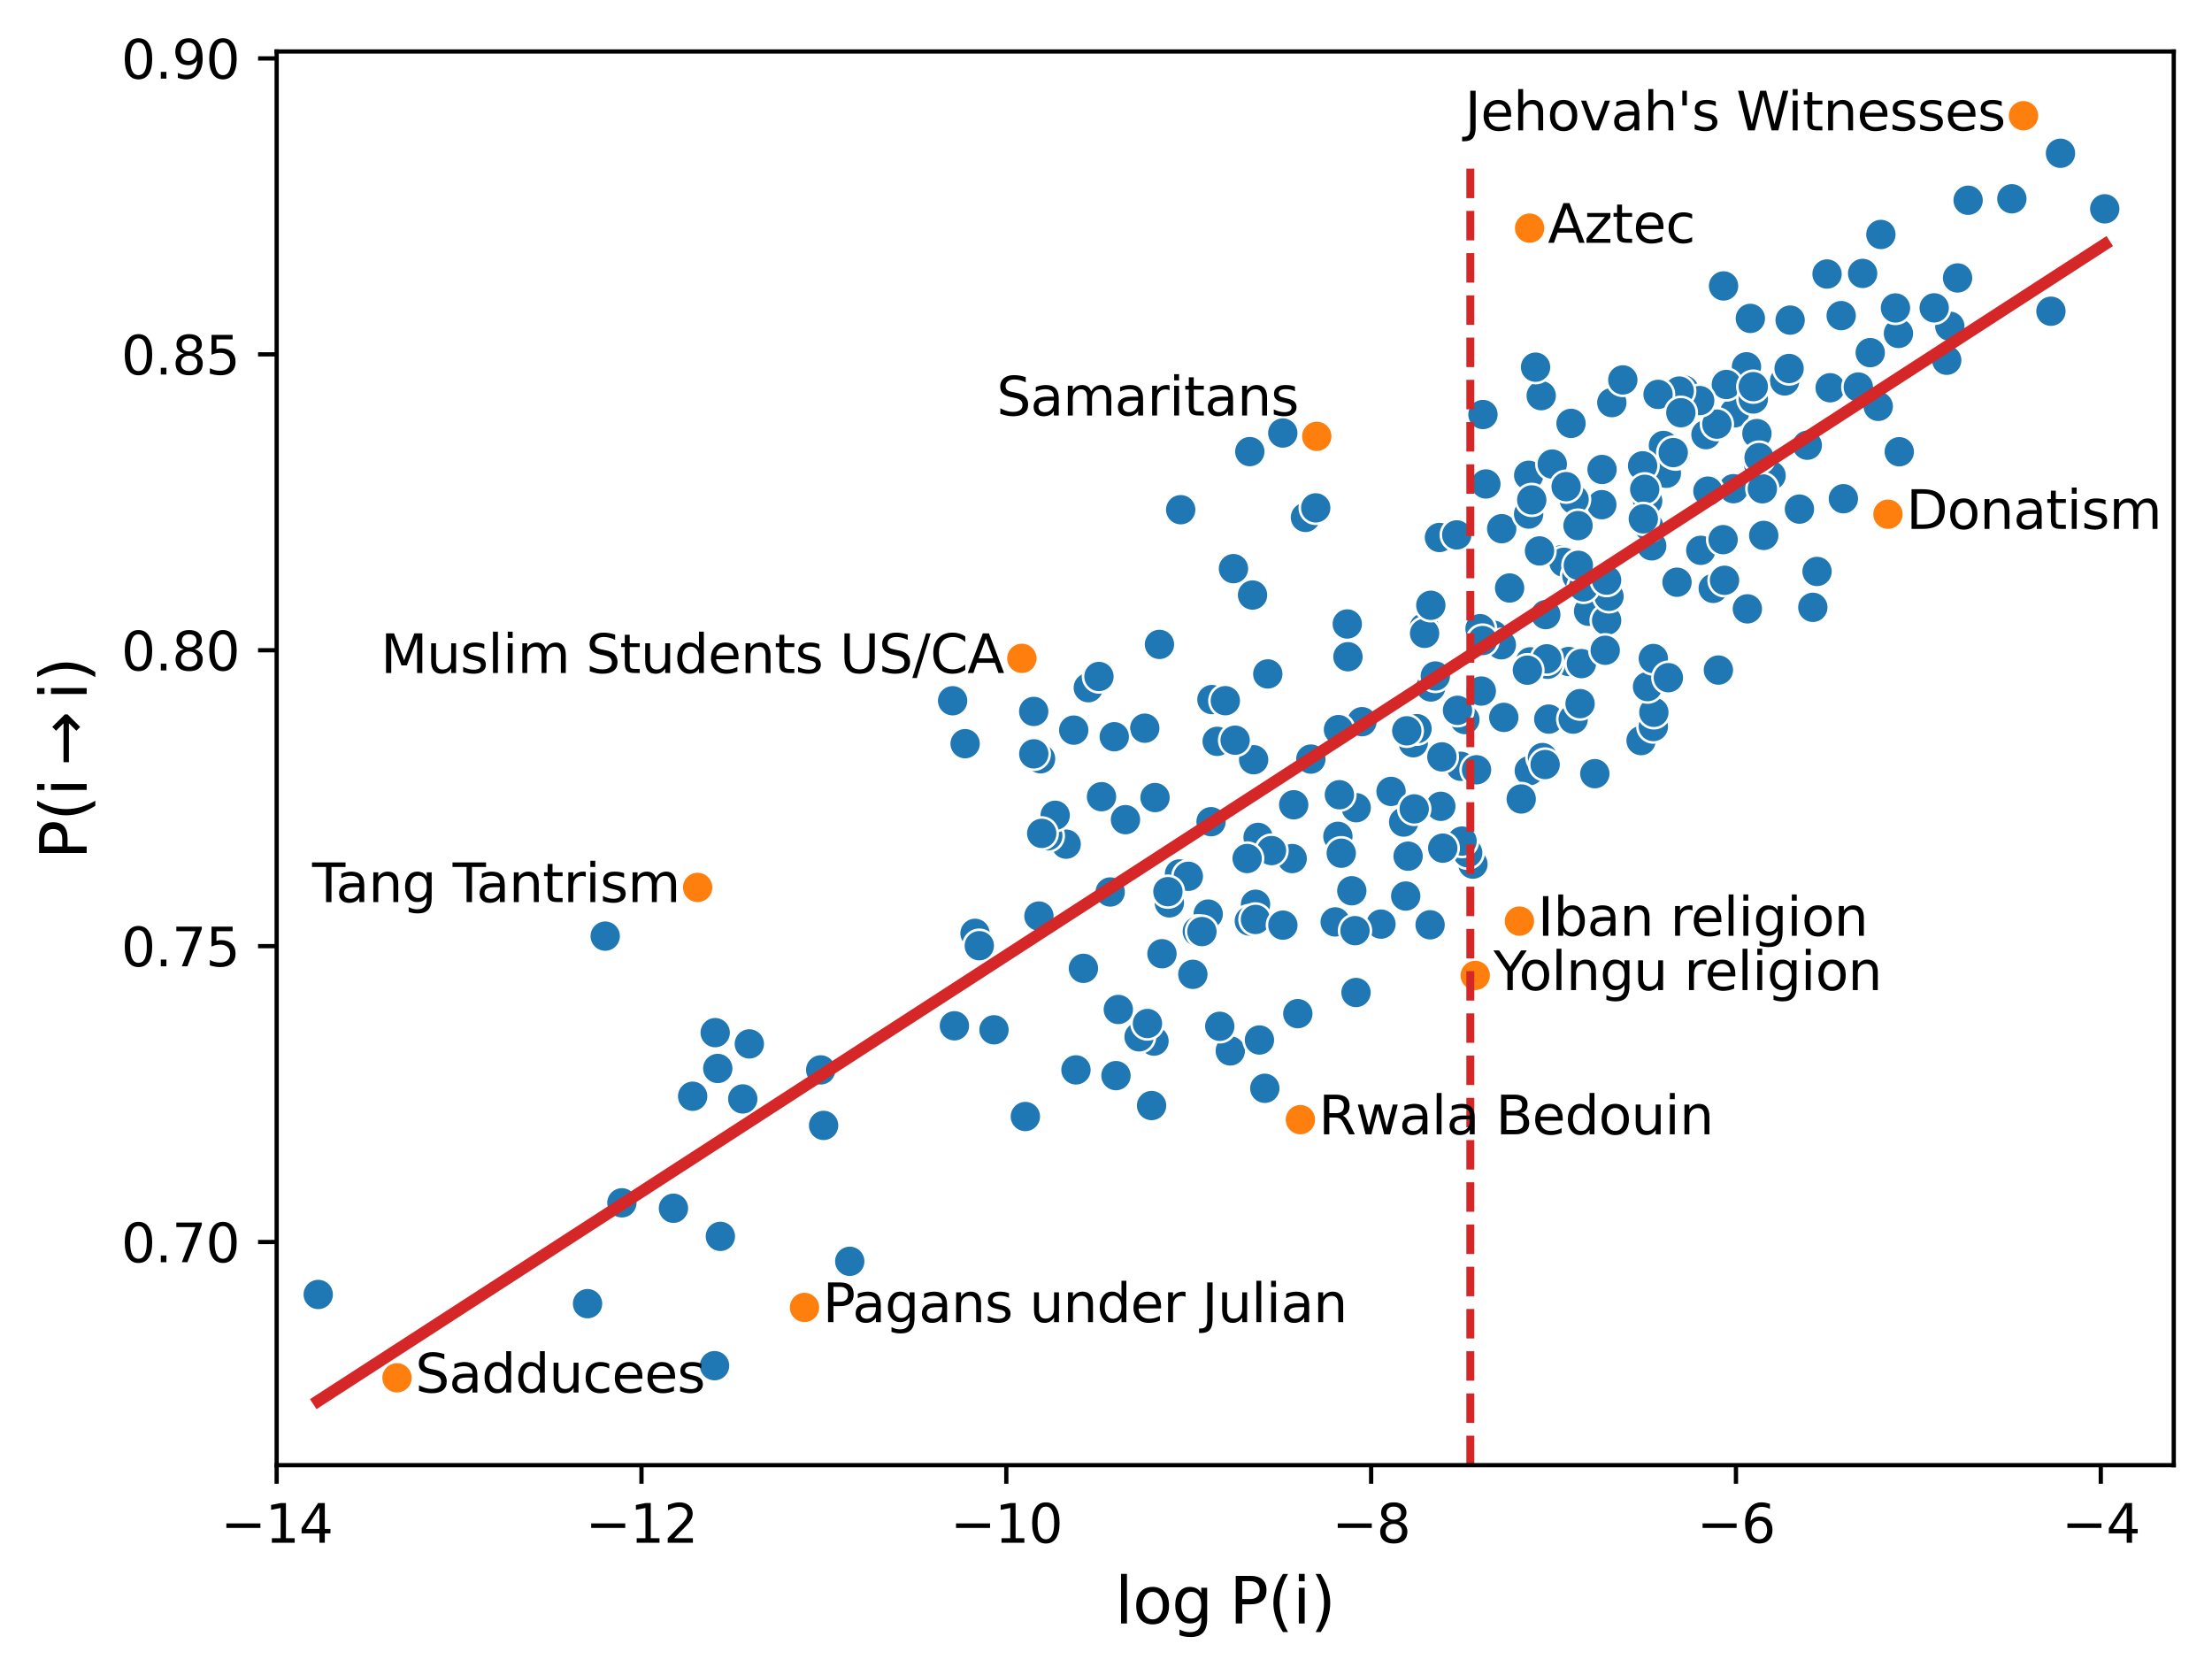 <?xml version="1.0" encoding="utf-8" standalone="no"?>
<!DOCTYPE svg PUBLIC "-//W3C//DTD SVG 1.1//EN"
  "http://www.w3.org/Graphics/SVG/1.1/DTD/svg11.dtd">
<svg xmlns:xlink="http://www.w3.org/1999/xlink" width="416.399pt" height="315.319pt" viewBox="0 0 416.399 315.319" xmlns="http://www.w3.org/2000/svg" version="1.1">
 <defs>
  <style type="text/css">*{stroke-linejoin: round; stroke-linecap: butt}</style>
 </defs>
 <g id="figure_1">
  <g id="patch_1">
   <path d="M 0 315.319 
L 416.399 315.319 
L 416.399 0 
L 0 0 
z
" style="fill: #ffffff"/>
  </g>
  <g id="axes_1">
   <g id="patch_2">
    <path d="M 52.079 275.801 
L 409.199 275.801 
L 409.199 9.689 
L 52.079 9.689 
z
" style="fill: #ffffff"/>
   </g>
   <g id="PathCollection_1">
    <defs>
     <path id="C0_0_e4bdb74d31" d="M 0 3 
C 0.796 3 1.559 2.684 2.121 2.121 
C 2.684 1.559 3 0.796 3 -0 
C 3 -0.796 2.684 -1.559 2.121 -2.121 
C 1.559 -2.684 0.796 -3 0 -3 
C -0.796 -3 -1.559 -2.684 -2.121 -2.121 
C -2.684 -1.559 -3 -0.796 -3 0 
C -3 0.796 -2.684 1.559 -2.121 2.121 
C -1.559 2.684 -0.796 3 0 3 
z
"/>
    </defs>
    <g clip-path="url(#pd00aadb4cd)">
     <use xlink:href="#C0_0_e4bdb74d31" x="222.261" y="95.946" style="fill: #1f77b4; stroke: #ffffff; stroke-width: 0.48"/>
    </g>
    <g clip-path="url(#pd00aadb4cd)">
     <use xlink:href="#C0_0_e4bdb74d31" x="210.521" y="190.022" style="fill: #1f77b4; stroke: #ffffff; stroke-width: 0.48"/>
    </g>
    <g clip-path="url(#pd00aadb4cd)">
     <use xlink:href="#C0_0_e4bdb74d31" x="308.927" y="139.41" style="fill: #1f77b4; stroke: #ffffff; stroke-width: 0.48"/>
    </g>
    <g clip-path="url(#pd00aadb4cd)">
     <use xlink:href="#C0_0_e4bdb74d31" x="278.85" y="130.08" style="fill: #1f77b4; stroke: #ffffff; stroke-width: 0.48"/>
    </g>
    <g clip-path="url(#pd00aadb4cd)">
     <use xlink:href="#C0_0_e4bdb74d31" x="117.069" y="226.416" style="fill: #1f77b4; stroke: #ffffff; stroke-width: 0.48"/>
    </g>
    <g clip-path="url(#pd00aadb4cd)">
     <use xlink:href="#C0_0_e4bdb74d31" x="264.234" y="154.744" style="fill: #1f77b4; stroke: #ffffff; stroke-width: 0.48"/>
    </g>
    <g clip-path="url(#pd00aadb4cd)">
     <use xlink:href="#C0_0_e4bdb74d31" x="290.988" y="115.692" style="fill: #1f77b4; stroke: #ffffff; stroke-width: 0.48"/>
    </g>
    <g clip-path="url(#pd00aadb4cd)">
     <use xlink:href="#C0_0_e4bdb74d31" x="293.944" y="105.368" style="fill: #1f77b4; stroke: #ffffff; stroke-width: 0.48"/>
    </g>
    <g clip-path="url(#pd00aadb4cd)">
     <use xlink:href="#C0_0_e4bdb74d31" x="311.234" y="136.765" style="fill: #1f77b4; stroke: #ffffff; stroke-width: 0.48"/>
    </g>
    <g clip-path="url(#pd00aadb4cd)">
     <use xlink:href="#C0_0_e4bdb74d31" x="275.929" y="144.671" style="fill: #1f77b4; stroke: #ffffff; stroke-width: 0.48"/>
    </g>
    <g clip-path="url(#pd00aadb4cd)">
     <use xlink:href="#C0_0_e4bdb74d31" x="357.374" y="62.77" style="fill: #1f77b4; stroke: #ffffff; stroke-width: 0.48"/>
    </g>
    <g clip-path="url(#pd00aadb4cd)">
     <use xlink:href="#C0_0_e4bdb74d31" x="281.116" y="119.568" style="fill: #1f77b4; stroke: #ffffff; stroke-width: 0.48"/>
    </g>
    <g clip-path="url(#pd00aadb4cd)">
     <use xlink:href="#C0_0_e4bdb74d31" x="287.881" y="145.081" style="fill: #1f77b4; stroke: #ffffff; stroke-width: 0.48"/>
    </g>
    <g clip-path="url(#pd00aadb4cd)">
     <use xlink:href="#C0_0_e4bdb74d31" x="357.528" y="85.033" style="fill: #1f77b4; stroke: #ffffff; stroke-width: 0.48"/>
    </g>
    <g clip-path="url(#pd00aadb4cd)">
     <use xlink:href="#C0_0_e4bdb74d31" x="295.306" y="124.52" style="fill: #1f77b4; stroke: #ffffff; stroke-width: 0.48"/>
    </g>
    <g clip-path="url(#pd00aadb4cd)">
     <use xlink:href="#C0_0_e4bdb74d31" x="291.546" y="135.362" style="fill: #1f77b4; stroke: #ffffff; stroke-width: 0.48"/>
    </g>
    <g clip-path="url(#pd00aadb4cd)">
     <use xlink:href="#C0_0_e4bdb74d31" x="210.077" y="202.473" style="fill: #1f77b4; stroke: #ffffff; stroke-width: 0.48"/>
    </g>
    <g clip-path="url(#pd00aadb4cd)">
     <use xlink:href="#C0_0_e4bdb74d31" x="274.979" y="144.244" style="fill: #1f77b4; stroke: #ffffff; stroke-width: 0.48"/>
    </g>
    <g clip-path="url(#pd00aadb4cd)">
     <use xlink:href="#C0_0_e4bdb74d31" x="255.264" y="186.828" style="fill: #1f77b4; stroke: #ffffff; stroke-width: 0.48"/>
    </g>
    <g clip-path="url(#pd00aadb4cd)">
     <use xlink:href="#C0_0_e4bdb74d31" x="311.333" y="134.081" style="fill: #1f77b4; stroke: #ffffff; stroke-width: 0.48"/>
    </g>
    <g clip-path="url(#pd00aadb4cd)">
     <use xlink:href="#C0_0_e4bdb74d31" x="251.342" y="173.537" style="fill: #1f77b4; stroke: #ffffff; stroke-width: 0.48"/>
    </g>
    <g clip-path="url(#pd00aadb4cd)">
     <use xlink:href="#C0_0_e4bdb74d31" x="130.388" y="206.355" style="fill: #1f77b4; stroke: #ffffff; stroke-width: 0.48"/>
    </g>
    <g clip-path="url(#pd00aadb4cd)">
     <use xlink:href="#C0_0_e4bdb74d31" x="215.501" y="137.072" style="fill: #1f77b4; stroke: #ffffff; stroke-width: 0.48"/>
    </g>
    <g clip-path="url(#pd00aadb4cd)">
     <use xlink:href="#C0_0_e4bdb74d31" x="141.059" y="196.501" style="fill: #1f77b4; stroke: #ffffff; stroke-width: 0.48"/>
    </g>
    <g clip-path="url(#pd00aadb4cd)">
     <use xlink:href="#C0_0_e4bdb74d31" x="217.236" y="195.973" style="fill: #1f77b4; stroke: #ffffff; stroke-width: 0.48"/>
    </g>
    <g clip-path="url(#pd00aadb4cd)">
     <use xlink:href="#C0_0_e4bdb74d31" x="228.141" y="131.689" style="fill: #1f77b4; stroke: #ffffff; stroke-width: 0.48"/>
    </g>
    <g clip-path="url(#pd00aadb4cd)">
     <use xlink:href="#C0_0_e4bdb74d31" x="195.882" y="142.827" style="fill: #1f77b4; stroke: #ffffff; stroke-width: 0.48"/>
    </g>
    <g clip-path="url(#pd00aadb4cd)">
     <use xlink:href="#C0_0_e4bdb74d31" x="204.871" y="129.451" style="fill: #1f77b4; stroke: #ffffff; stroke-width: 0.48"/>
    </g>
    <g clip-path="url(#pd00aadb4cd)">
     <use xlink:href="#C0_0_e4bdb74d31" x="287.77" y="89.465" style="fill: #1f77b4; stroke: #ffffff; stroke-width: 0.48"/>
    </g>
    <g clip-path="url(#pd00aadb4cd)">
     <use xlink:href="#C0_0_e4bdb74d31" x="303.416" y="75.789" style="fill: #1f77b4; stroke: #ffffff; stroke-width: 0.48"/>
    </g>
    <g clip-path="url(#pd00aadb4cd)">
     <use xlink:href="#C0_0_e4bdb74d31" x="245.746" y="97.396" style="fill: #1f77b4; stroke: #ffffff; stroke-width: 0.48"/>
    </g>
    <g clip-path="url(#pd00aadb4cd)">
     <use xlink:href="#C0_0_e4bdb74d31" x="343.932" y="51.58" style="fill: #1f77b4; stroke: #ffffff; stroke-width: 0.48"/>
    </g>
    <g clip-path="url(#pd00aadb4cd)">
     <use xlink:href="#C0_0_e4bdb74d31" x="310.927" y="102.749" style="fill: #1f77b4; stroke: #ffffff; stroke-width: 0.48"/>
    </g>
    <g clip-path="url(#pd00aadb4cd)">
     <use xlink:href="#C0_0_e4bdb74d31" x="331.041" y="87.348" style="fill: #1f77b4; stroke: #ffffff; stroke-width: 0.48"/>
    </g>
    <g clip-path="url(#pd00aadb4cd)">
     <use xlink:href="#C0_0_e4bdb74d31" x="290.125" y="74.481" style="fill: #1f77b4; stroke: #ffffff; stroke-width: 0.48"/>
    </g>
    <g clip-path="url(#pd00aadb4cd)">
     <use xlink:href="#C0_0_e4bdb74d31" x="251.852" y="157.428" style="fill: #1f77b4; stroke: #ffffff; stroke-width: 0.48"/>
    </g>
    <g clip-path="url(#pd00aadb4cd)">
     <use xlink:href="#C0_0_e4bdb74d31" x="231.595" y="197.821" style="fill: #1f77b4; stroke: #ffffff; stroke-width: 0.48"/>
    </g>
    <g clip-path="url(#pd00aadb4cd)">
     <use xlink:href="#C0_0_e4bdb74d31" x="282.687" y="99.518" style="fill: #1f77b4; stroke: #ffffff; stroke-width: 0.48"/>
    </g>
    <g clip-path="url(#pd00aadb4cd)">
     <use xlink:href="#C0_0_e4bdb74d31" x="287.758" y="96.765" style="fill: #1f77b4; stroke: #ffffff; stroke-width: 0.48"/>
    </g>
    <g clip-path="url(#pd00aadb4cd)">
     <use xlink:href="#C0_0_e4bdb74d31" x="217.429" y="150.131" style="fill: #1f77b4; stroke: #ffffff; stroke-width: 0.48"/>
    </g>
    <g clip-path="url(#pd00aadb4cd)">
     <use xlink:href="#C0_0_e4bdb74d31" x="326.318" y="91.989" style="fill: #1f77b4; stroke: #ffffff; stroke-width: 0.48"/>
    </g>
    <g clip-path="url(#pd00aadb4cd)">
     <use xlink:href="#C0_0_e4bdb74d31" x="183.542" y="175.69" style="fill: #1f77b4; stroke: #ffffff; stroke-width: 0.48"/>
    </g>
    <g clip-path="url(#pd00aadb4cd)">
     <use xlink:href="#C0_0_e4bdb74d31" x="134.515" y="257.071" style="fill: #1f77b4; stroke: #ffffff; stroke-width: 0.48"/>
    </g>
    <g clip-path="url(#pd00aadb4cd)">
     <use xlink:href="#C0_0_e4bdb74d31" x="179.329" y="131.907" style="fill: #1f77b4; stroke: #ffffff; stroke-width: 0.48"/>
    </g>
    <g clip-path="url(#pd00aadb4cd)">
     <use xlink:href="#C0_0_e4bdb74d31" x="222.033" y="164.508" style="fill: #1f77b4; stroke: #ffffff; stroke-width: 0.48"/>
    </g>
    <g clip-path="url(#pd00aadb4cd)">
     <use xlink:href="#C0_0_e4bdb74d31" x="282.621" y="121.373" style="fill: #1f77b4; stroke: #ffffff; stroke-width: 0.48"/>
    </g>
    <g clip-path="url(#pd00aadb4cd)">
     <use xlink:href="#C0_0_e4bdb74d31" x="313.686" y="89.088" style="fill: #1f77b4; stroke: #ffffff; stroke-width: 0.48"/>
    </g>
    <g clip-path="url(#pd00aadb4cd)">
     <use xlink:href="#C0_0_e4bdb74d31" x="135.607" y="232.729" style="fill: #1f77b4; stroke: #ffffff; stroke-width: 0.48"/>
    </g>
    <g clip-path="url(#pd00aadb4cd)">
     <use xlink:href="#C0_0_e4bdb74d31" x="203.952" y="182.278" style="fill: #1f77b4; stroke: #ffffff; stroke-width: 0.48"/>
    </g>
    <g clip-path="url(#pd00aadb4cd)">
     <use xlink:href="#C0_0_e4bdb74d31" x="259.96" y="173.952" style="fill: #1f77b4; stroke: #ffffff; stroke-width: 0.48"/>
    </g>
    <g clip-path="url(#pd00aadb4cd)">
     <use xlink:href="#C0_0_e4bdb74d31" x="155.04" y="211.845" style="fill: #1f77b4; stroke: #ffffff; stroke-width: 0.48"/>
    </g>
    <g clip-path="url(#pd00aadb4cd)">
     <use xlink:href="#C0_0_e4bdb74d31" x="268.106" y="118.127" style="fill: #1f77b4; stroke: #ffffff; stroke-width: 0.48"/>
    </g>
    <g clip-path="url(#pd00aadb4cd)">
     <use xlink:href="#C0_0_e4bdb74d31" x="238.096" y="204.86" style="fill: #1f77b4; stroke: #ffffff; stroke-width: 0.48"/>
    </g>
    <g clip-path="url(#pd00aadb4cd)">
     <use xlink:href="#C0_0_e4bdb74d31" x="296.148" y="135.368" style="fill: #1f77b4; stroke: #ffffff; stroke-width: 0.48"/>
    </g>
    <g clip-path="url(#pd00aadb4cd)">
     <use xlink:href="#C0_0_e4bdb74d31" x="278.612" y="118.339" style="fill: #1f77b4; stroke: #ffffff; stroke-width: 0.48"/>
    </g>
    <g clip-path="url(#pd00aadb4cd)">
     <use xlink:href="#C0_0_e4bdb74d31" x="261.858" y="148.971" style="fill: #1f77b4; stroke: #ffffff; stroke-width: 0.48"/>
    </g>
    <g clip-path="url(#pd00aadb4cd)">
     <use xlink:href="#C0_0_e4bdb74d31" x="341.257" y="114.322" style="fill: #1f77b4; stroke: #ffffff; stroke-width: 0.48"/>
    </g>
    <g clip-path="url(#pd00aadb4cd)">
     <use xlink:href="#C0_0_e4bdb74d31" x="333.397" y="89.522" style="fill: #1f77b4; stroke: #ffffff; stroke-width: 0.48"/>
    </g>
    <g clip-path="url(#pd00aadb4cd)">
     <use xlink:href="#C0_0_e4bdb74d31" x="326.504" y="77.714" style="fill: #1f77b4; stroke: #ffffff; stroke-width: 0.48"/>
    </g>
    <g clip-path="url(#pd00aadb4cd)">
     <use xlink:href="#C0_0_e4bdb74d31" x="356.813" y="57.968" style="fill: #1f77b4; stroke: #ffffff; stroke-width: 0.48"/>
    </g>
    <g clip-path="url(#pd00aadb4cd)">
     <use xlink:href="#C0_0_e4bdb74d31" x="218.262" y="121.299" style="fill: #1f77b4; stroke: #ffffff; stroke-width: 0.48"/>
    </g>
    <g clip-path="url(#pd00aadb4cd)">
     <use xlink:href="#C0_0_e4bdb74d31" x="252.483" y="160.606" style="fill: #1f77b4; stroke: #ffffff; stroke-width: 0.48"/>
    </g>
    <g clip-path="url(#pd00aadb4cd)">
     <use xlink:href="#C0_0_e4bdb74d31" x="291.335" y="125.037" style="fill: #1f77b4; stroke: #ffffff; stroke-width: 0.48"/>
    </g>
    <g clip-path="url(#pd00aadb4cd)">
     <use xlink:href="#C0_0_e4bdb74d31" x="331.757" y="92.006" style="fill: #1f77b4; stroke: #ffffff; stroke-width: 0.48"/>
    </g>
    <g clip-path="url(#pd00aadb4cd)">
     <use xlink:href="#C0_0_e4bdb74d31" x="237.084" y="195.767" style="fill: #1f77b4; stroke: #ffffff; stroke-width: 0.48"/>
    </g>
    <g clip-path="url(#pd00aadb4cd)">
     <use xlink:href="#C0_0_e4bdb74d31" x="59.907" y="243.666" style="fill: #1f77b4; stroke: #ffffff; stroke-width: 0.48"/>
    </g>
    <g clip-path="url(#pd00aadb4cd)">
     <use xlink:href="#C0_0_e4bdb74d31" x="295.738" y="79.698" style="fill: #1f77b4; stroke: #ffffff; stroke-width: 0.48"/>
    </g>
    <g clip-path="url(#pd00aadb4cd)">
     <use xlink:href="#C0_0_e4bdb74d31" x="288.345" y="94.101" style="fill: #1f77b4; stroke: #ffffff; stroke-width: 0.48"/>
    </g>
    <g clip-path="url(#pd00aadb4cd)">
     <use xlink:href="#C0_0_e4bdb74d31" x="269.355" y="129.315" style="fill: #1f77b4; stroke: #ffffff; stroke-width: 0.48"/>
    </g>
    <g clip-path="url(#pd00aadb4cd)">
     <use xlink:href="#C0_0_e4bdb74d31" x="301.534" y="94.999" style="fill: #1f77b4; stroke: #ffffff; stroke-width: 0.48"/>
    </g>
    <g clip-path="url(#pd00aadb4cd)">
     <use xlink:href="#C0_0_e4bdb74d31" x="335.952" y="71.703" style="fill: #1f77b4; stroke: #ffffff; stroke-width: 0.48"/>
    </g>
    <g clip-path="url(#pd00aadb4cd)">
     <use xlink:href="#C0_0_e4bdb74d31" x="317.014" y="73.41" style="fill: #1f77b4; stroke: #ffffff; stroke-width: 0.48"/>
    </g>
    <g clip-path="url(#pd00aadb4cd)">
     <use xlink:href="#C0_0_e4bdb74d31" x="181.681" y="139.986" style="fill: #1f77b4; stroke: #ffffff; stroke-width: 0.48"/>
    </g>
    <g clip-path="url(#pd00aadb4cd)">
     <use xlink:href="#C0_0_e4bdb74d31" x="275.756" y="135.451" style="fill: #1f77b4; stroke: #ffffff; stroke-width: 0.48"/>
    </g>
    <g clip-path="url(#pd00aadb4cd)">
     <use xlink:href="#C0_0_e4bdb74d31" x="288.078" y="124.584" style="fill: #1f77b4; stroke: #ffffff; stroke-width: 0.48"/>
    </g>
    <g clip-path="url(#pd00aadb4cd)">
     <use xlink:href="#C0_0_e4bdb74d31" x="299.048" y="115.063" style="fill: #1f77b4; stroke: #ffffff; stroke-width: 0.48"/>
    </g>
    <g clip-path="url(#pd00aadb4cd)">
     <use xlink:href="#C0_0_e4bdb74d31" x="277.273" y="162.659" style="fill: #1f77b4; stroke: #ffffff; stroke-width: 0.48"/>
    </g>
    <g clip-path="url(#pd00aadb4cd)">
     <use xlink:href="#C0_0_e4bdb74d31" x="229.615" y="193.188" style="fill: #1f77b4; stroke: #ffffff; stroke-width: 0.48"/>
    </g>
    <g clip-path="url(#pd00aadb4cd)">
     <use xlink:href="#C0_0_e4bdb74d31" x="290.361" y="142.599" style="fill: #1f77b4; stroke: #ffffff; stroke-width: 0.48"/>
    </g>
    <g clip-path="url(#pd00aadb4cd)">
     <use xlink:href="#C0_0_e4bdb74d31" x="310.138" y="129.246" style="fill: #1f77b4; stroke: #ffffff; stroke-width: 0.48"/>
    </g>
    <g clip-path="url(#pd00aadb4cd)">
     <use xlink:href="#C0_0_e4bdb74d31" x="340.214" y="83.806" style="fill: #1f77b4; stroke: #ffffff; stroke-width: 0.48"/>
    </g>
    <g clip-path="url(#pd00aadb4cd)">
     <use xlink:href="#C0_0_e4bdb74d31" x="291.179" y="124.016" style="fill: #1f77b4; stroke: #ffffff; stroke-width: 0.48"/>
    </g>
    <g clip-path="url(#pd00aadb4cd)">
     <use xlink:href="#C0_0_e4bdb74d31" x="227.441" y="172.064" style="fill: #1f77b4; stroke: #ffffff; stroke-width: 0.48"/>
    </g>
    <g clip-path="url(#pd00aadb4cd)">
     <use xlink:href="#C0_0_e4bdb74d31" x="277.951" y="144.899" style="fill: #1f77b4; stroke: #ffffff; stroke-width: 0.48"/>
    </g>
    <g clip-path="url(#pd00aadb4cd)">
     <use xlink:href="#C0_0_e4bdb74d31" x="266.045" y="139.814" style="fill: #1f77b4; stroke: #ffffff; stroke-width: 0.48"/>
    </g>
    <g clip-path="url(#pd00aadb4cd)">
     <use xlink:href="#C0_0_e4bdb74d31" x="311.229" y="123.954" style="fill: #1f77b4; stroke: #ffffff; stroke-width: 0.48"/>
    </g>
    <g clip-path="url(#pd00aadb4cd)">
     <use xlink:href="#C0_0_e4bdb74d31" x="287.525" y="126.154" style="fill: #1f77b4; stroke: #ffffff; stroke-width: 0.48"/>
    </g>
    <g clip-path="url(#pd00aadb4cd)">
     <use xlink:href="#C0_0_e4bdb74d31" x="255.074" y="175.186" style="fill: #1f77b4; stroke: #ffffff; stroke-width: 0.48"/>
    </g>
    <g clip-path="url(#pd00aadb4cd)">
     <use xlink:href="#C0_0_e4bdb74d31" x="366.464" y="67.814" style="fill: #1f77b4; stroke: #ffffff; stroke-width: 0.48"/>
    </g>
    <g clip-path="url(#pd00aadb4cd)">
     <use xlink:href="#C0_0_e4bdb74d31" x="370.492" y="37.696" style="fill: #1f77b4; stroke: #ffffff; stroke-width: 0.48"/>
    </g>
    <g clip-path="url(#pd00aadb4cd)">
     <use xlink:href="#C0_0_e4bdb74d31" x="253.745" y="123.623" style="fill: #1f77b4; stroke: #ffffff; stroke-width: 0.48"/>
    </g>
    <g clip-path="url(#pd00aadb4cd)">
     <use xlink:href="#C0_0_e4bdb74d31" x="154.493" y="201.395" style="fill: #1f77b4; stroke: #ffffff; stroke-width: 0.48"/>
    </g>
    <g clip-path="url(#pd00aadb4cd)">
     <use xlink:href="#C0_0_e4bdb74d31" x="254.471" y="167.674" style="fill: #1f77b4; stroke: #ffffff; stroke-width: 0.48"/>
    </g>
    <g clip-path="url(#pd00aadb4cd)">
     <use xlink:href="#C0_0_e4bdb74d31" x="296.318" y="94.024" style="fill: #1f77b4; stroke: #ffffff; stroke-width: 0.48"/>
    </g>
    <g clip-path="url(#pd00aadb4cd)">
     <use xlink:href="#C0_0_e4bdb74d31" x="232.194" y="107.04" style="fill: #1f77b4; stroke: #ffffff; stroke-width: 0.48"/>
    </g>
    <g clip-path="url(#pd00aadb4cd)">
     <use xlink:href="#C0_0_e4bdb74d31" x="270.973" y="101.176" style="fill: #1f77b4; stroke: #ffffff; stroke-width: 0.48"/>
    </g>
    <g clip-path="url(#pd00aadb4cd)">
     <use xlink:href="#C0_0_e4bdb74d31" x="271.228" y="151.779" style="fill: #1f77b4; stroke: #ffffff; stroke-width: 0.48"/>
    </g>
    <g clip-path="url(#pd00aadb4cd)">
     <use xlink:href="#C0_0_e4bdb74d31" x="368.503" y="52.319" style="fill: #1f77b4; stroke: #ffffff; stroke-width: 0.48"/>
    </g>
    <g clip-path="url(#pd00aadb4cd)">
     <use xlink:href="#C0_0_e4bdb74d31" x="336.985" y="60.256" style="fill: #1f77b4; stroke: #ffffff; stroke-width: 0.48"/>
    </g>
    <g clip-path="url(#pd00aadb4cd)">
     <use xlink:href="#C0_0_e4bdb74d31" x="297.056" y="98.938" style="fill: #1f77b4; stroke: #ffffff; stroke-width: 0.48"/>
    </g>
    <g clip-path="url(#pd00aadb4cd)">
     <use xlink:href="#C0_0_e4bdb74d31" x="315.403" y="85.389" style="fill: #1f77b4; stroke: #ffffff; stroke-width: 0.48"/>
    </g>
    <g clip-path="url(#pd00aadb4cd)">
     <use xlink:href="#C0_0_e4bdb74d31" x="256.385" y="135.847" style="fill: #1f77b4; stroke: #ffffff; stroke-width: 0.48"/>
    </g>
    <g clip-path="url(#pd00aadb4cd)">
     <use xlink:href="#C0_0_e4bdb74d31" x="268.172" y="119.223" style="fill: #1f77b4; stroke: #ffffff; stroke-width: 0.48"/>
    </g>
    <g clip-path="url(#pd00aadb4cd)">
     <use xlink:href="#C0_0_e4bdb74d31" x="214.425" y="195.172" style="fill: #1f77b4; stroke: #ffffff; stroke-width: 0.48"/>
    </g>
    <g clip-path="url(#pd00aadb4cd)">
     <use xlink:href="#C0_0_e4bdb74d31" x="344.519" y="72.993" style="fill: #1f77b4; stroke: #ffffff; stroke-width: 0.48"/>
    </g>
    <g clip-path="url(#pd00aadb4cd)">
     <use xlink:href="#C0_0_e4bdb74d31" x="367.043" y="61.411" style="fill: #1f77b4; stroke: #ffffff; stroke-width: 0.48"/>
    </g>
    <g clip-path="url(#pd00aadb4cd)">
     <use xlink:href="#C0_0_e4bdb74d31" x="290.864" y="143.913" style="fill: #1f77b4; stroke: #ffffff; stroke-width: 0.48"/>
    </g>
    <g clip-path="url(#pd00aadb4cd)">
     <use xlink:href="#C0_0_e4bdb74d31" x="396.207" y="39.31" style="fill: #1f77b4; stroke: #ffffff; stroke-width: 0.48"/>
    </g>
    <g clip-path="url(#pd00aadb4cd)">
     <use xlink:href="#C0_0_e4bdb74d31" x="378.725" y="37.417" style="fill: #1f77b4; stroke: #ffffff; stroke-width: 0.48"/>
    </g>
    <g clip-path="url(#pd00aadb4cd)">
     <use xlink:href="#C0_0_e4bdb74d31" x="206.876" y="127.342" style="fill: #1f77b4; stroke: #ffffff; stroke-width: 0.48"/>
    </g>
    <g clip-path="url(#pd00aadb4cd)">
     <use xlink:href="#C0_0_e4bdb74d31" x="294.403" y="105.842" style="fill: #1f77b4; stroke: #ffffff; stroke-width: 0.48"/>
    </g>
    <g clip-path="url(#pd00aadb4cd)">
     <use xlink:href="#C0_0_e4bdb74d31" x="315.69" y="109.597" style="fill: #1f77b4; stroke: #ffffff; stroke-width: 0.48"/>
    </g>
    <g clip-path="url(#pd00aadb4cd)">
     <use xlink:href="#C0_0_e4bdb74d31" x="296.846" y="108.426" style="fill: #1f77b4; stroke: #ffffff; stroke-width: 0.48"/>
    </g>
    <g clip-path="url(#pd00aadb4cd)">
     <use xlink:href="#C0_0_e4bdb74d31" x="347.009" y="93.875" style="fill: #1f77b4; stroke: #ffffff; stroke-width: 0.48"/>
    </g>
    <g clip-path="url(#pd00aadb4cd)">
     <use xlink:href="#C0_0_e4bdb74d31" x="386.081" y="58.586" style="fill: #1f77b4; stroke: #ffffff; stroke-width: 0.48"/>
    </g>
    <g clip-path="url(#pd00aadb4cd)">
     <use xlink:href="#C0_0_e4bdb74d31" x="387.877" y="28.851" style="fill: #1f77b4; stroke: #ffffff; stroke-width: 0.48"/>
    </g>
    <g clip-path="url(#pd00aadb4cd)">
     <use xlink:href="#C0_0_e4bdb74d31" x="238.654" y="126.858" style="fill: #1f77b4; stroke: #ffffff; stroke-width: 0.48"/>
    </g>
    <g clip-path="url(#pd00aadb4cd)">
     <use xlink:href="#C0_0_e4bdb74d31" x="218.737" y="179.528" style="fill: #1f77b4; stroke: #ffffff; stroke-width: 0.48"/>
    </g>
    <g clip-path="url(#pd00aadb4cd)">
     <use xlink:href="#C0_0_e4bdb74d31" x="110.602" y="245.399" style="fill: #1f77b4; stroke: #ffffff; stroke-width: 0.48"/>
    </g>
    <g clip-path="url(#pd00aadb4cd)">
     <use xlink:href="#C0_0_e4bdb74d31" x="235.994" y="143.008" style="fill: #1f77b4; stroke: #ffffff; stroke-width: 0.48"/>
    </g>
    <g clip-path="url(#pd00aadb4cd)">
     <use xlink:href="#C0_0_e4bdb74d31" x="283.082" y="135.039" style="fill: #1f77b4; stroke: #ffffff; stroke-width: 0.48"/>
    </g>
    <g clip-path="url(#pd00aadb4cd)">
     <use xlink:href="#C0_0_e4bdb74d31" x="236.348" y="170.213" style="fill: #1f77b4; stroke: #ffffff; stroke-width: 0.48"/>
    </g>
    <g clip-path="url(#pd00aadb4cd)">
     <use xlink:href="#C0_0_e4bdb74d31" x="349.82" y="72.855" style="fill: #1f77b4; stroke: #ffffff; stroke-width: 0.48"/>
    </g>
    <g clip-path="url(#pd00aadb4cd)">
     <use xlink:href="#C0_0_e4bdb74d31" x="346.594" y="59.412" style="fill: #1f77b4; stroke: #ffffff; stroke-width: 0.48"/>
    </g>
    <g clip-path="url(#pd00aadb4cd)">
     <use xlink:href="#C0_0_e4bdb74d31" x="265.068" y="161.164" style="fill: #1f77b4; stroke: #ffffff; stroke-width: 0.48"/>
    </g>
    <g clip-path="url(#pd00aadb4cd)">
     <use xlink:href="#C0_0_e4bdb74d31" x="253.619" y="117.458" style="fill: #1f77b4; stroke: #ffffff; stroke-width: 0.48"/>
    </g>
    <g clip-path="url(#pd00aadb4cd)">
     <use xlink:href="#C0_0_e4bdb74d31" x="350.63" y="51.466" style="fill: #1f77b4; stroke: #ffffff; stroke-width: 0.48"/>
    </g>
    <g clip-path="url(#pd00aadb4cd)">
     <use xlink:href="#C0_0_e4bdb74d31" x="364.101" y="57.949" style="fill: #1f77b4; stroke: #ffffff; stroke-width: 0.48"/>
    </g>
    <g clip-path="url(#pd00aadb4cd)">
     <use xlink:href="#C0_0_e4bdb74d31" x="279.161" y="78.027" style="fill: #1f77b4; stroke: #ffffff; stroke-width: 0.48"/>
    </g>
    <g clip-path="url(#pd00aadb4cd)">
     <use xlink:href="#C0_0_e4bdb74d31" x="329.496" y="59.936" style="fill: #1f77b4; stroke: #ffffff; stroke-width: 0.48"/>
    </g>
    <g clip-path="url(#pd00aadb4cd)">
     <use xlink:href="#C0_0_e4bdb74d31" x="271.427" y="142.471" style="fill: #1f77b4; stroke: #ffffff; stroke-width: 0.48"/>
    </g>
    <g clip-path="url(#pd00aadb4cd)">
     <use xlink:href="#C0_0_e4bdb74d31" x="302.441" y="116.791" style="fill: #1f77b4; stroke: #ffffff; stroke-width: 0.48"/>
    </g>
    <g clip-path="url(#pd00aadb4cd)">
     <use xlink:href="#C0_0_e4bdb74d31" x="328.767" y="69.044" style="fill: #1f77b4; stroke: #ffffff; stroke-width: 0.48"/>
    </g>
    <g clip-path="url(#pd00aadb4cd)">
     <use xlink:href="#C0_0_e4bdb74d31" x="354.066" y="44.135" style="fill: #1f77b4; stroke: #ffffff; stroke-width: 0.48"/>
    </g>
    <g clip-path="url(#pd00aadb4cd)">
     <use xlink:href="#C0_0_e4bdb74d31" x="332.013" y="100.785" style="fill: #1f77b4; stroke: #ffffff; stroke-width: 0.48"/>
    </g>
    <g clip-path="url(#pd00aadb4cd)">
     <use xlink:href="#C0_0_e4bdb74d31" x="235.27" y="85.008" style="fill: #1f77b4; stroke: #ffffff; stroke-width: 0.48"/>
    </g>
    <g clip-path="url(#pd00aadb4cd)">
     <use xlink:href="#C0_0_e4bdb74d31" x="241.48" y="81.512" style="fill: #1f77b4; stroke: #ffffff; stroke-width: 0.48"/>
    </g>
    <g clip-path="url(#pd00aadb4cd)">
     <use xlink:href="#C0_0_e4bdb74d31" x="235.183" y="173.369" style="fill: #1f77b4; stroke: #ffffff; stroke-width: 0.48"/>
    </g>
    <g clip-path="url(#pd00aadb4cd)">
     <use xlink:href="#C0_0_e4bdb74d31" x="244.308" y="190.806" style="fill: #1f77b4; stroke: #ffffff; stroke-width: 0.48"/>
    </g>
    <g clip-path="url(#pd00aadb4cd)">
     <use xlink:href="#C0_0_e4bdb74d31" x="216.003" y="192.662" style="fill: #1f77b4; stroke: #ffffff; stroke-width: 0.48"/>
    </g>
    <g clip-path="url(#pd00aadb4cd)">
     <use xlink:href="#C0_0_e4bdb74d31" x="276.293" y="160.529" style="fill: #1f77b4; stroke: #ffffff; stroke-width: 0.48"/>
    </g>
    <g clip-path="url(#pd00aadb4cd)">
     <use xlink:href="#C0_0_e4bdb74d31" x="321.14" y="81.816" style="fill: #1f77b4; stroke: #ffffff; stroke-width: 0.48"/>
    </g>
    <g clip-path="url(#pd00aadb4cd)">
     <use xlink:href="#C0_0_e4bdb74d31" x="286.363" y="150.398" style="fill: #1f77b4; stroke: #ffffff; stroke-width: 0.48"/>
    </g>
    <g clip-path="url(#pd00aadb4cd)">
     <use xlink:href="#C0_0_e4bdb74d31" x="289.062" y="69.115" style="fill: #1f77b4; stroke: #ffffff; stroke-width: 0.48"/>
    </g>
    <g clip-path="url(#pd00aadb4cd)">
     <use xlink:href="#C0_0_e4bdb74d31" x="235.786" y="112.008" style="fill: #1f77b4; stroke: #ffffff; stroke-width: 0.48"/>
    </g>
    <g clip-path="url(#pd00aadb4cd)">
     <use xlink:href="#C0_0_e4bdb74d31" x="269.345" y="113.935" style="fill: #1f77b4; stroke: #ffffff; stroke-width: 0.48"/>
    </g>
    <g clip-path="url(#pd00aadb4cd)">
     <use xlink:href="#C0_0_e4bdb74d31" x="292.21" y="87.356" style="fill: #1f77b4; stroke: #ffffff; stroke-width: 0.48"/>
    </g>
    <g clip-path="url(#pd00aadb4cd)">
     <use xlink:href="#C0_0_e4bdb74d31" x="279.089" y="120.575" style="fill: #1f77b4; stroke: #ffffff; stroke-width: 0.48"/>
    </g>
    <g clip-path="url(#pd00aadb4cd)">
     <use xlink:href="#C0_0_e4bdb74d31" x="321.507" y="92.449" style="fill: #1f77b4; stroke: #ffffff; stroke-width: 0.48"/>
    </g>
    <g clip-path="url(#pd00aadb4cd)">
     <use xlink:href="#C0_0_e4bdb74d31" x="324.449" y="53.825" style="fill: #1f77b4; stroke: #ffffff; stroke-width: 0.48"/>
    </g>
    <g clip-path="url(#pd00aadb4cd)">
     <use xlink:href="#C0_0_e4bdb74d31" x="313.134" y="83.852" style="fill: #1f77b4; stroke: #ffffff; stroke-width: 0.48"/>
    </g>
    <g clip-path="url(#pd00aadb4cd)">
     <use xlink:href="#C0_0_e4bdb74d31" x="323.196" y="79.839" style="fill: #1f77b4; stroke: #ffffff; stroke-width: 0.48"/>
    </g>
    <g clip-path="url(#pd00aadb4cd)">
     <use xlink:href="#C0_0_e4bdb74d31" x="320.165" y="103.591" style="fill: #1f77b4; stroke: #ffffff; stroke-width: 0.48"/>
    </g>
    <g clip-path="url(#pd00aadb4cd)">
     <use xlink:href="#C0_0_e4bdb74d31" x="266.744" y="137.163" style="fill: #1f77b4; stroke: #ffffff; stroke-width: 0.48"/>
    </g>
    <g clip-path="url(#pd00aadb4cd)">
     <use xlink:href="#C0_0_e4bdb74d31" x="184.35" y="178.018" style="fill: #1f77b4; stroke: #ffffff; stroke-width: 0.48"/>
    </g>
    <g clip-path="url(#pd00aadb4cd)">
     <use xlink:href="#C0_0_e4bdb74d31" x="208.989" y="167.905" style="fill: #1f77b4; stroke: #ffffff; stroke-width: 0.48"/>
    </g>
    <g clip-path="url(#pd00aadb4cd)">
     <use xlink:href="#C0_0_e4bdb74d31" x="328.934" y="114.609" style="fill: #1f77b4; stroke: #ffffff; stroke-width: 0.48"/>
    </g>
    <g clip-path="url(#pd00aadb4cd)">
     <use xlink:href="#C0_0_e4bdb74d31" x="275.227" y="158.323" style="fill: #1f77b4; stroke: #ffffff; stroke-width: 0.48"/>
    </g>
    <g clip-path="url(#pd00aadb4cd)">
     <use xlink:href="#C0_0_e4bdb74d31" x="324.978" y="72.374" style="fill: #1f77b4; stroke: #ffffff; stroke-width: 0.48"/>
    </g>
    <g clip-path="url(#pd00aadb4cd)">
     <use xlink:href="#C0_0_e4bdb74d31" x="309.216" y="87.683" style="fill: #1f77b4; stroke: #ffffff; stroke-width: 0.48"/>
    </g>
    <g clip-path="url(#pd00aadb4cd)">
     <use xlink:href="#C0_0_e4bdb74d31" x="202.126" y="137.435" style="fill: #1f77b4; stroke: #ffffff; stroke-width: 0.48"/>
    </g>
    <g clip-path="url(#pd00aadb4cd)">
     <use xlink:href="#C0_0_e4bdb74d31" x="135.117" y="201.124" style="fill: #1f77b4; stroke: #ffffff; stroke-width: 0.48"/>
    </g>
    <g clip-path="url(#pd00aadb4cd)">
     <use xlink:href="#C0_0_e4bdb74d31" x="301.58" y="88.373" style="fill: #1f77b4; stroke: #ffffff; stroke-width: 0.48"/>
    </g>
    <g clip-path="url(#pd00aadb4cd)">
     <use xlink:href="#C0_0_e4bdb74d31" x="319.962" y="75.405" style="fill: #1f77b4; stroke: #ffffff; stroke-width: 0.48"/>
    </g>
    <g clip-path="url(#pd00aadb4cd)">
     <use xlink:href="#C0_0_e4bdb74d31" x="200.7" y="158.904" style="fill: #1f77b4; stroke: #ffffff; stroke-width: 0.48"/>
    </g>
    <g clip-path="url(#pd00aadb4cd)">
     <use xlink:href="#C0_0_e4bdb74d31" x="297.693" y="124.916" style="fill: #1f77b4; stroke: #ffffff; stroke-width: 0.48"/>
    </g>
    <g clip-path="url(#pd00aadb4cd)">
     <use xlink:href="#C0_0_e4bdb74d31" x="310.165" y="94.318" style="fill: #1f77b4; stroke: #ffffff; stroke-width: 0.48"/>
    </g>
    <g clip-path="url(#pd00aadb4cd)">
     <use xlink:href="#C0_0_e4bdb74d31" x="297.442" y="132.451" style="fill: #1f77b4; stroke: #ffffff; stroke-width: 0.48"/>
    </g>
    <g clip-path="url(#pd00aadb4cd)">
     <use xlink:href="#C0_0_e4bdb74d31" x="236.828" y="157.629" style="fill: #1f77b4; stroke: #ffffff; stroke-width: 0.48"/>
    </g>
    <g clip-path="url(#pd00aadb4cd)">
     <use xlink:href="#C0_0_e4bdb74d31" x="314.978" y="85.194" style="fill: #1f77b4; stroke: #ffffff; stroke-width: 0.48"/>
    </g>
    <g clip-path="url(#pd00aadb4cd)">
     <use xlink:href="#C0_0_e4bdb74d31" x="324.369" y="101.581" style="fill: #1f77b4; stroke: #ffffff; stroke-width: 0.48"/>
    </g>
    <g clip-path="url(#pd00aadb4cd)">
     <use xlink:href="#C0_0_e4bdb74d31" x="279.711" y="91.101" style="fill: #1f77b4; stroke: #ffffff; stroke-width: 0.48"/>
    </g>
    <g clip-path="url(#pd00aadb4cd)">
     <use xlink:href="#C0_0_e4bdb74d31" x="316.103" y="73.614" style="fill: #1f77b4; stroke: #ffffff; stroke-width: 0.48"/>
    </g>
    <g clip-path="url(#pd00aadb4cd)">
     <use xlink:href="#C0_0_e4bdb74d31" x="159.961" y="237.429" style="fill: #1f77b4; stroke: #ffffff; stroke-width: 0.48"/>
    </g>
    <g clip-path="url(#pd00aadb4cd)">
     <use xlink:href="#C0_0_e4bdb74d31" x="209.756" y="138.679" style="fill: #1f77b4; stroke: #ffffff; stroke-width: 0.48"/>
    </g>
    <g clip-path="url(#pd00aadb4cd)">
     <use xlink:href="#C0_0_e4bdb74d31" x="193.019" y="210.17" style="fill: #1f77b4; stroke: #ffffff; stroke-width: 0.48"/>
    </g>
    <g clip-path="url(#pd00aadb4cd)">
     <use xlink:href="#C0_0_e4bdb74d31" x="230.663" y="131.896" style="fill: #1f77b4; stroke: #ffffff; stroke-width: 0.48"/>
    </g>
    <g clip-path="url(#pd00aadb4cd)">
     <use xlink:href="#C0_0_e4bdb74d31" x="126.773" y="227.438" style="fill: #1f77b4; stroke: #ffffff; stroke-width: 0.48"/>
    </g>
    <g clip-path="url(#pd00aadb4cd)">
     <use xlink:href="#C0_0_e4bdb74d31" x="224.549" y="183.405" style="fill: #1f77b4; stroke: #ffffff; stroke-width: 0.48"/>
    </g>
    <g clip-path="url(#pd00aadb4cd)">
     <use xlink:href="#C0_0_e4bdb74d31" x="274.226" y="100.686" style="fill: #1f77b4; stroke: #ffffff; stroke-width: 0.48"/>
    </g>
    <g clip-path="url(#pd00aadb4cd)">
     <use xlink:href="#C0_0_e4bdb74d31" x="243.248" y="161.613" style="fill: #1f77b4; stroke: #ffffff; stroke-width: 0.48"/>
    </g>
    <g clip-path="url(#pd00aadb4cd)">
     <use xlink:href="#C0_0_e4bdb74d31" x="302.887" y="112.254" style="fill: #1f77b4; stroke: #ffffff; stroke-width: 0.48"/>
    </g>
    <g clip-path="url(#pd00aadb4cd)">
     <use xlink:href="#C0_0_e4bdb74d31" x="216.78" y="208.104" style="fill: #1f77b4; stroke: #ffffff; stroke-width: 0.48"/>
    </g>
    <g clip-path="url(#pd00aadb4cd)">
     <use xlink:href="#C0_0_e4bdb74d31" x="197.248" y="157.328" style="fill: #1f77b4; stroke: #ffffff; stroke-width: 0.48"/>
    </g>
    <g clip-path="url(#pd00aadb4cd)">
     <use xlink:href="#C0_0_e4bdb74d31" x="247.681" y="95.601" style="fill: #1f77b4; stroke: #ffffff; stroke-width: 0.48"/>
    </g>
    <g clip-path="url(#pd00aadb4cd)">
     <use xlink:href="#C0_0_e4bdb74d31" x="207.354" y="149.97" style="fill: #1f77b4; stroke: #ffffff; stroke-width: 0.48"/>
    </g>
    <g clip-path="url(#pd00aadb4cd)">
     <use xlink:href="#C0_0_e4bdb74d31" x="229.126" y="139.55" style="fill: #1f77b4; stroke: #ffffff; stroke-width: 0.48"/>
    </g>
    <g clip-path="url(#pd00aadb4cd)">
     <use xlink:href="#C0_0_e4bdb74d31" x="198.633" y="153.47" style="fill: #1f77b4; stroke: #ffffff; stroke-width: 0.48"/>
    </g>
    <g clip-path="url(#pd00aadb4cd)">
     <use xlink:href="#C0_0_e4bdb74d31" x="139.822" y="206.859" style="fill: #1f77b4; stroke: #ffffff; stroke-width: 0.48"/>
    </g>
    <g clip-path="url(#pd00aadb4cd)">
     <use xlink:href="#C0_0_e4bdb74d31" x="246.761" y="142.887" style="fill: #1f77b4; stroke: #ffffff; stroke-width: 0.48"/>
    </g>
    <g clip-path="url(#pd00aadb4cd)">
     <use xlink:href="#C0_0_e4bdb74d31" x="196.098" y="156.872" style="fill: #1f77b4; stroke: #ffffff; stroke-width: 0.48"/>
    </g>
    <g clip-path="url(#pd00aadb4cd)">
     <use xlink:href="#C0_0_e4bdb74d31" x="134.633" y="194.383" style="fill: #1f77b4; stroke: #ffffff; stroke-width: 0.48"/>
    </g>
    <g clip-path="url(#pd00aadb4cd)">
     <use xlink:href="#C0_0_e4bdb74d31" x="314.064" y="127.565" style="fill: #1f77b4; stroke: #ffffff; stroke-width: 0.48"/>
    </g>
    <g clip-path="url(#pd00aadb4cd)">
     <use xlink:href="#C0_0_e4bdb74d31" x="266.222" y="152.262" style="fill: #1f77b4; stroke: #ffffff; stroke-width: 0.48"/>
    </g>
    <g clip-path="url(#pd00aadb4cd)">
     <use xlink:href="#C0_0_e4bdb74d31" x="271.593" y="159.653" style="fill: #1f77b4; stroke: #ffffff; stroke-width: 0.48"/>
    </g>
    <g clip-path="url(#pd00aadb4cd)">
     <use xlink:href="#C0_0_e4bdb74d31" x="225.393" y="175.311" style="fill: #1f77b4; stroke: #ffffff; stroke-width: 0.48"/>
    </g>
    <g clip-path="url(#pd00aadb4cd)">
     <use xlink:href="#C0_0_e4bdb74d31" x="264.82" y="137.57" style="fill: #1f77b4; stroke: #ffffff; stroke-width: 0.48"/>
    </g>
    <g clip-path="url(#pd00aadb4cd)">
     <use xlink:href="#C0_0_e4bdb74d31" x="220.127" y="169.951" style="fill: #1f77b4; stroke: #ffffff; stroke-width: 0.48"/>
    </g>
    <g clip-path="url(#pd00aadb4cd)">
     <use xlink:href="#C0_0_e4bdb74d31" x="243.531" y="151.487" style="fill: #1f77b4; stroke: #ffffff; stroke-width: 0.48"/>
    </g>
    <g clip-path="url(#pd00aadb4cd)">
     <use xlink:href="#C0_0_e4bdb74d31" x="338.737" y="95.835" style="fill: #1f77b4; stroke: #ffffff; stroke-width: 0.48"/>
    </g>
    <g clip-path="url(#pd00aadb4cd)">
     <use xlink:href="#C0_0_e4bdb74d31" x="330.057" y="75.104" style="fill: #1f77b4; stroke: #ffffff; stroke-width: 0.48"/>
    </g>
    <g clip-path="url(#pd00aadb4cd)">
     <use xlink:href="#C0_0_e4bdb74d31" x="236.335" y="173.075" style="fill: #1f77b4; stroke: #ffffff; stroke-width: 0.48"/>
    </g>
    <g clip-path="url(#pd00aadb4cd)">
     <use xlink:href="#C0_0_e4bdb74d31" x="211.864" y="154.289" style="fill: #1f77b4; stroke: #ffffff; stroke-width: 0.48"/>
    </g>
    <g clip-path="url(#pd00aadb4cd)">
     <use xlink:href="#C0_0_e4bdb74d31" x="294.817" y="91.609" style="fill: #1f77b4; stroke: #ffffff; stroke-width: 0.48"/>
    </g>
    <g clip-path="url(#pd00aadb4cd)">
     <use xlink:href="#C0_0_e4bdb74d31" x="194.592" y="133.918" style="fill: #1f77b4; stroke: #ffffff; stroke-width: 0.48"/>
    </g>
    <g clip-path="url(#pd00aadb4cd)">
     <use xlink:href="#C0_0_e4bdb74d31" x="113.926" y="176.212" style="fill: #1f77b4; stroke: #ffffff; stroke-width: 0.48"/>
    </g>
    <g clip-path="url(#pd00aadb4cd)">
     <use xlink:href="#C0_0_e4bdb74d31" x="194.605" y="141.902" style="fill: #1f77b4; stroke: #ffffff; stroke-width: 0.48"/>
    </g>
    <g clip-path="url(#pd00aadb4cd)">
     <use xlink:href="#C0_0_e4bdb74d31" x="187.115" y="193.847" style="fill: #1f77b4; stroke: #ffffff; stroke-width: 0.48"/>
    </g>
    <g clip-path="url(#pd00aadb4cd)">
     <use xlink:href="#C0_0_e4bdb74d31" x="310.354" y="99.07" style="fill: #1f77b4; stroke: #ffffff; stroke-width: 0.48"/>
    </g>
    <g clip-path="url(#pd00aadb4cd)">
     <use xlink:href="#C0_0_e4bdb74d31" x="298.094" y="110.477" style="fill: #1f77b4; stroke: #ffffff; stroke-width: 0.48"/>
    </g>
    <g clip-path="url(#pd00aadb4cd)">
     <use xlink:href="#C0_0_e4bdb74d31" x="297.118" y="106.412" style="fill: #1f77b4; stroke: #ffffff; stroke-width: 0.48"/>
    </g>
    <g clip-path="url(#pd00aadb4cd)">
     <use xlink:href="#C0_0_e4bdb74d31" x="309.609" y="92.106" style="fill: #1f77b4; stroke: #ffffff; stroke-width: 0.48"/>
    </g>
    <g clip-path="url(#pd00aadb4cd)">
     <use xlink:href="#C0_0_e4bdb74d31" x="322.509" y="110.754" style="fill: #1f77b4; stroke: #ffffff; stroke-width: 0.48"/>
    </g>
    <g clip-path="url(#pd00aadb4cd)">
     <use xlink:href="#C0_0_e4bdb74d31" x="324.637" y="109.234" style="fill: #1f77b4; stroke: #ffffff; stroke-width: 0.48"/>
    </g>
    <g clip-path="url(#pd00aadb4cd)">
     <use xlink:href="#C0_0_e4bdb74d31" x="223.699" y="164.952" style="fill: #1f77b4; stroke: #ffffff; stroke-width: 0.48"/>
    </g>
    <g clip-path="url(#pd00aadb4cd)">
     <use xlink:href="#C0_0_e4bdb74d31" x="239.355" y="160.11" style="fill: #1f77b4; stroke: #ffffff; stroke-width: 0.48"/>
    </g>
    <g clip-path="url(#pd00aadb4cd)">
     <use xlink:href="#C0_0_e4bdb74d31" x="312.123" y="74.238" style="fill: #1f77b4; stroke: #ffffff; stroke-width: 0.48"/>
    </g>
    <g clip-path="url(#pd00aadb4cd)">
     <use xlink:href="#C0_0_e4bdb74d31" x="289.805" y="103.705" style="fill: #1f77b4; stroke: #ffffff; stroke-width: 0.48"/>
    </g>
    <g clip-path="url(#pd00aadb4cd)">
     <use xlink:href="#C0_0_e4bdb74d31" x="316.412" y="77.689" style="fill: #1f77b4; stroke: #ffffff; stroke-width: 0.48"/>
    </g>
    <g clip-path="url(#pd00aadb4cd)">
     <use xlink:href="#C0_0_e4bdb74d31" x="302.176" y="122.406" style="fill: #1f77b4; stroke: #ffffff; stroke-width: 0.48"/>
    </g>
    <g clip-path="url(#pd00aadb4cd)">
     <use xlink:href="#C0_0_e4bdb74d31" x="302.432" y="109.201" style="fill: #1f77b4; stroke: #ffffff; stroke-width: 0.48"/>
    </g>
    <g clip-path="url(#pd00aadb4cd)">
     <use xlink:href="#C0_0_e4bdb74d31" x="336.789" y="69.364" style="fill: #1f77b4; stroke: #ffffff; stroke-width: 0.48"/>
    </g>
    <g clip-path="url(#pd00aadb4cd)">
     <use xlink:href="#C0_0_e4bdb74d31" x="352.063" y="66.378" style="fill: #1f77b4; stroke: #ffffff; stroke-width: 0.48"/>
    </g>
    <g clip-path="url(#pd00aadb4cd)">
     <use xlink:href="#C0_0_e4bdb74d31" x="274.369" y="133.708" style="fill: #1f77b4; stroke: #ffffff; stroke-width: 0.48"/>
    </g>
    <g clip-path="url(#pd00aadb4cd)">
     <use xlink:href="#C0_0_e4bdb74d31" x="330.733" y="81.615" style="fill: #1f77b4; stroke: #ffffff; stroke-width: 0.48"/>
    </g>
    <g clip-path="url(#pd00aadb4cd)">
     <use xlink:href="#C0_0_e4bdb74d31" x="330.048" y="72.782" style="fill: #1f77b4; stroke: #ffffff; stroke-width: 0.48"/>
    </g>
    <g clip-path="url(#pd00aadb4cd)">
     <use xlink:href="#C0_0_e4bdb74d31" x="227.973" y="154.673" style="fill: #1f77b4; stroke: #ffffff; stroke-width: 0.48"/>
    </g>
    <g clip-path="url(#pd00aadb4cd)">
     <use xlink:href="#C0_0_e4bdb74d31" x="202.546" y="201.394" style="fill: #1f77b4; stroke: #ffffff; stroke-width: 0.48"/>
    </g>
    <g clip-path="url(#pd00aadb4cd)">
     <use xlink:href="#C0_0_e4bdb74d31" x="269.212" y="174.081" style="fill: #1f77b4; stroke: #ffffff; stroke-width: 0.48"/>
    </g>
    <g clip-path="url(#pd00aadb4cd)">
     <use xlink:href="#C0_0_e4bdb74d31" x="323.479" y="126.131" style="fill: #1f77b4; stroke: #ffffff; stroke-width: 0.48"/>
    </g>
    <g clip-path="url(#pd00aadb4cd)">
     <use xlink:href="#C0_0_e4bdb74d31" x="309.345" y="97.667" style="fill: #1f77b4; stroke: #ffffff; stroke-width: 0.48"/>
    </g>
    <g clip-path="url(#pd00aadb4cd)">
     <use xlink:href="#C0_0_e4bdb74d31" x="264.619" y="168.669" style="fill: #1f77b4; stroke: #ffffff; stroke-width: 0.48"/>
    </g>
    <g clip-path="url(#pd00aadb4cd)">
     <use xlink:href="#C0_0_e4bdb74d31" x="300.22" y="145.635" style="fill: #1f77b4; stroke: #ffffff; stroke-width: 0.48"/>
    </g>
    <g clip-path="url(#pd00aadb4cd)">
     <use xlink:href="#C0_0_e4bdb74d31" x="232.506" y="139.335" style="fill: #1f77b4; stroke: #ffffff; stroke-width: 0.48"/>
    </g>
    <g clip-path="url(#pd00aadb4cd)">
     <use xlink:href="#C0_0_e4bdb74d31" x="342.052" y="107.57" style="fill: #1f77b4; stroke: #ffffff; stroke-width: 0.48"/>
    </g>
    <g clip-path="url(#pd00aadb4cd)">
     <use xlink:href="#C0_0_e4bdb74d31" x="331.14" y="86.136" style="fill: #1f77b4; stroke: #ffffff; stroke-width: 0.48"/>
    </g>
    <g clip-path="url(#pd00aadb4cd)">
     <use xlink:href="#C0_0_e4bdb74d31" x="255.296" y="152.04" style="fill: #1f77b4; stroke: #ffffff; stroke-width: 0.48"/>
    </g>
    <g clip-path="url(#pd00aadb4cd)">
     <use xlink:href="#C0_0_e4bdb74d31" x="195.576" y="172.434" style="fill: #1f77b4; stroke: #ffffff; stroke-width: 0.48"/>
    </g>
    <g clip-path="url(#pd00aadb4cd)">
     <use xlink:href="#C0_0_e4bdb74d31" x="252.136" y="149.598" style="fill: #1f77b4; stroke: #ffffff; stroke-width: 0.48"/>
    </g>
    <g clip-path="url(#pd00aadb4cd)">
     <use xlink:href="#C0_0_e4bdb74d31" x="270.194" y="127.248" style="fill: #1f77b4; stroke: #ffffff; stroke-width: 0.48"/>
    </g>
    <g clip-path="url(#pd00aadb4cd)">
     <use xlink:href="#C0_0_e4bdb74d31" x="284.176" y="110.682" style="fill: #1f77b4; stroke: #ffffff; stroke-width: 0.48"/>
    </g>
    <g clip-path="url(#pd00aadb4cd)">
     <use xlink:href="#C0_0_e4bdb74d31" x="353.57" y="76.494" style="fill: #1f77b4; stroke: #ffffff; stroke-width: 0.48"/>
    </g>
    <g clip-path="url(#pd00aadb4cd)">
     <use xlink:href="#C0_0_e4bdb74d31" x="234.769" y="161.605" style="fill: #1f77b4; stroke: #ffffff; stroke-width: 0.48"/>
    </g>
    <g clip-path="url(#pd00aadb4cd)">
     <use xlink:href="#C0_0_e4bdb74d31" x="219.855" y="167.846" style="fill: #1f77b4; stroke: #ffffff; stroke-width: 0.48"/>
    </g>
    <g clip-path="url(#pd00aadb4cd)">
     <use xlink:href="#C0_0_e4bdb74d31" x="305.488" y="71.515" style="fill: #1f77b4; stroke: #ffffff; stroke-width: 0.48"/>
    </g>
    <g clip-path="url(#pd00aadb4cd)">
     <use xlink:href="#C0_0_e4bdb74d31" x="179.662" y="193.093" style="fill: #1f77b4; stroke: #ffffff; stroke-width: 0.48"/>
    </g>
    <g clip-path="url(#pd00aadb4cd)">
     <use xlink:href="#C0_0_e4bdb74d31" x="226.257" y="175.357" style="fill: #1f77b4; stroke: #ffffff; stroke-width: 0.48"/>
    </g>
    <g clip-path="url(#pd00aadb4cd)">
     <use xlink:href="#C0_0_e4bdb74d31" x="251.961" y="137.339" style="fill: #1f77b4; stroke: #ffffff; stroke-width: 0.48"/>
    </g>
    <g clip-path="url(#pd00aadb4cd)">
     <use xlink:href="#C0_0_e4bdb74d31" x="241.498" y="174.148" style="fill: #1f77b4; stroke: #ffffff; stroke-width: 0.48"/>
    </g>
    <g clip-path="url(#pd00aadb4cd)">
     <use xlink:href="#C0_0_e4bdb74d31" x="247.874" y="82.136" style="fill: #ff7f0e; stroke: #ffffff; stroke-width: 0.48"/>
    </g>
    <g clip-path="url(#pd00aadb4cd)">
     <use xlink:href="#C0_0_e4bdb74d31" x="131.328" y="167.048" style="fill: #ff7f0e; stroke: #ffffff; stroke-width: 0.48"/>
    </g>
    <g clip-path="url(#pd00aadb4cd)">
     <use xlink:href="#C0_0_e4bdb74d31" x="151.441" y="246.11" style="fill: #ff7f0e; stroke: #ffffff; stroke-width: 0.48"/>
    </g>
    <g clip-path="url(#pd00aadb4cd)">
     <use xlink:href="#C0_0_e4bdb74d31" x="277.707" y="183.609" style="fill: #ff7f0e; stroke: #ffffff; stroke-width: 0.48"/>
    </g>
    <g clip-path="url(#pd00aadb4cd)">
     <use xlink:href="#C0_0_e4bdb74d31" x="244.792" y="210.76" style="fill: #ff7f0e; stroke: #ffffff; stroke-width: 0.48"/>
    </g>
    <g clip-path="url(#pd00aadb4cd)">
     <use xlink:href="#C0_0_e4bdb74d31" x="355.402" y="96.796" style="fill: #ff7f0e; stroke: #ffffff; stroke-width: 0.48"/>
    </g>
    <g clip-path="url(#pd00aadb4cd)">
     <use xlink:href="#C0_0_e4bdb74d31" x="286.025" y="173.387" style="fill: #ff7f0e; stroke: #ffffff; stroke-width: 0.48"/>
    </g>
    <g clip-path="url(#pd00aadb4cd)">
     <use xlink:href="#C0_0_e4bdb74d31" x="192.361" y="123.925" style="fill: #ff7f0e; stroke: #ffffff; stroke-width: 0.48"/>
    </g>
    <g clip-path="url(#pd00aadb4cd)">
     <use xlink:href="#C0_0_e4bdb74d31" x="380.913" y="21.785" style="fill: #ff7f0e; stroke: #ffffff; stroke-width: 0.48"/>
    </g>
    <g clip-path="url(#pd00aadb4cd)">
     <use xlink:href="#C0_0_e4bdb74d31" x="74.733" y="259.356" style="fill: #ff7f0e; stroke: #ffffff; stroke-width: 0.48"/>
    </g>
    <g clip-path="url(#pd00aadb4cd)">
     <use xlink:href="#C0_0_e4bdb74d31" x="287.943" y="42.942" style="fill: #ff7f0e; stroke: #ffffff; stroke-width: 0.48"/>
    </g>
   </g>
   <g id="matplotlib.axis_1">
    <g id="xtick_1">
     <g id="line2d_1">
      <defs>
       <path id="mfd56539ba5" d="M 0 0 
L 0 3.5 
" style="stroke: #000000; stroke-width: 0.8"/>
      </defs>
      <g>
       <use xlink:href="#mfd56539ba5" x="52.079" y="275.801" style="stroke: #000000; stroke-width: 0.8"/>
      </g>
     </g>
     <g id="text_1">
      <!-- −14 -->
      <g transform="translate(41.527 290.399) scale(0.1 -0.1)">
       <defs>
        <path id="DejaVuSans-2212" d="M 678 2272 
L 4684 2272 
L 4684 1741 
L 678 1741 
L 678 2272 
z
" transform="scale(0.016)"/>
        <path id="DejaVuSans-31" d="M 794 531 
L 1825 531 
L 1825 4091 
L 703 3866 
L 703 4441 
L 1819 4666 
L 2450 4666 
L 2450 531 
L 3481 531 
L 3481 0 
L 794 0 
L 794 531 
z
" transform="scale(0.016)"/>
        <path id="DejaVuSans-34" d="M 2419 4116 
L 825 1625 
L 2419 1625 
L 2419 4116 
z
M 2253 4666 
L 3047 4666 
L 3047 1625 
L 3713 1625 
L 3713 1100 
L 3047 1100 
L 3047 0 
L 2419 0 
L 2419 1100 
L 313 1100 
L 313 1709 
L 2253 4666 
z
" transform="scale(0.016)"/>
       </defs>
       <use xlink:href="#DejaVuSans-2212"/>
       <use xlink:href="#DejaVuSans-31" x="83.789"/>
       <use xlink:href="#DejaVuSans-34" x="147.412"/>
      </g>
     </g>
    </g>
    <g id="xtick_2">
     <g id="line2d_2">
      <g>
       <use xlink:href="#mfd56539ba5" x="120.756" y="275.801" style="stroke: #000000; stroke-width: 0.8"/>
      </g>
     </g>
     <g id="text_2">
      <!-- −12 -->
      <g transform="translate(110.204 290.399) scale(0.1 -0.1)">
       <defs>
        <path id="DejaVuSans-32" d="M 1228 531 
L 3431 531 
L 3431 0 
L 469 0 
L 469 531 
Q 828 903 1448 1529 
Q 2069 2156 2228 2338 
Q 2531 2678 2651 2914 
Q 2772 3150 2772 3378 
Q 2772 3750 2511 3984 
Q 2250 4219 1831 4219 
Q 1534 4219 1204 4116 
Q 875 4013 500 3803 
L 500 4441 
Q 881 4594 1212 4672 
Q 1544 4750 1819 4750 
Q 2544 4750 2975 4387 
Q 3406 4025 3406 3419 
Q 3406 3131 3298 2873 
Q 3191 2616 2906 2266 
Q 2828 2175 2409 1742 
Q 1991 1309 1228 531 
z
" transform="scale(0.016)"/>
       </defs>
       <use xlink:href="#DejaVuSans-2212"/>
       <use xlink:href="#DejaVuSans-31" x="83.789"/>
       <use xlink:href="#DejaVuSans-32" x="147.412"/>
      </g>
     </g>
    </g>
    <g id="xtick_3">
     <g id="line2d_3">
      <g>
       <use xlink:href="#mfd56539ba5" x="189.433" y="275.801" style="stroke: #000000; stroke-width: 0.8"/>
      </g>
     </g>
     <g id="text_3">
      <!-- −10 -->
      <g transform="translate(178.881 290.399) scale(0.1 -0.1)">
       <defs>
        <path id="DejaVuSans-30" d="M 2034 4250 
Q 1547 4250 1301 3770 
Q 1056 3291 1056 2328 
Q 1056 1369 1301 889 
Q 1547 409 2034 409 
Q 2525 409 2770 889 
Q 3016 1369 3016 2328 
Q 3016 3291 2770 3770 
Q 2525 4250 2034 4250 
z
M 2034 4750 
Q 2819 4750 3233 4129 
Q 3647 3509 3647 2328 
Q 3647 1150 3233 529 
Q 2819 -91 2034 -91 
Q 1250 -91 836 529 
Q 422 1150 422 2328 
Q 422 3509 836 4129 
Q 1250 4750 2034 4750 
z
" transform="scale(0.016)"/>
       </defs>
       <use xlink:href="#DejaVuSans-2212"/>
       <use xlink:href="#DejaVuSans-31" x="83.789"/>
       <use xlink:href="#DejaVuSans-30" x="147.412"/>
      </g>
     </g>
    </g>
    <g id="xtick_4">
     <g id="line2d_4">
      <g>
       <use xlink:href="#mfd56539ba5" x="258.11" y="275.801" style="stroke: #000000; stroke-width: 0.8"/>
      </g>
     </g>
     <g id="text_4">
      <!-- −8 -->
      <g transform="translate(250.739 290.399) scale(0.1 -0.1)">
       <defs>
        <path id="DejaVuSans-38" d="M 2034 2216 
Q 1584 2216 1326 1975 
Q 1069 1734 1069 1313 
Q 1069 891 1326 650 
Q 1584 409 2034 409 
Q 2484 409 2743 651 
Q 3003 894 3003 1313 
Q 3003 1734 2745 1975 
Q 2488 2216 2034 2216 
z
M 1403 2484 
Q 997 2584 770 2862 
Q 544 3141 544 3541 
Q 544 4100 942 4425 
Q 1341 4750 2034 4750 
Q 2731 4750 3128 4425 
Q 3525 4100 3525 3541 
Q 3525 3141 3298 2862 
Q 3072 2584 2669 2484 
Q 3125 2378 3379 2068 
Q 3634 1759 3634 1313 
Q 3634 634 3220 271 
Q 2806 -91 2034 -91 
Q 1263 -91 848 271 
Q 434 634 434 1313 
Q 434 1759 690 2068 
Q 947 2378 1403 2484 
z
M 1172 3481 
Q 1172 3119 1398 2916 
Q 1625 2713 2034 2713 
Q 2441 2713 2670 2916 
Q 2900 3119 2900 3481 
Q 2900 3844 2670 4047 
Q 2441 4250 2034 4250 
Q 1625 4250 1398 4047 
Q 1172 3844 1172 3481 
z
" transform="scale(0.016)"/>
       </defs>
       <use xlink:href="#DejaVuSans-2212"/>
       <use xlink:href="#DejaVuSans-38" x="83.789"/>
      </g>
     </g>
    </g>
    <g id="xtick_5">
     <g id="line2d_5">
      <g>
       <use xlink:href="#mfd56539ba5" x="326.787" y="275.801" style="stroke: #000000; stroke-width: 0.8"/>
      </g>
     </g>
     <g id="text_5">
      <!-- −6 -->
      <g transform="translate(319.416 290.399) scale(0.1 -0.1)">
       <defs>
        <path id="DejaVuSans-36" d="M 2113 2584 
Q 1688 2584 1439 2293 
Q 1191 2003 1191 1497 
Q 1191 994 1439 701 
Q 1688 409 2113 409 
Q 2538 409 2786 701 
Q 3034 994 3034 1497 
Q 3034 2003 2786 2293 
Q 2538 2584 2113 2584 
z
M 3366 4563 
L 3366 3988 
Q 3128 4100 2886 4159 
Q 2644 4219 2406 4219 
Q 1781 4219 1451 3797 
Q 1122 3375 1075 2522 
Q 1259 2794 1537 2939 
Q 1816 3084 2150 3084 
Q 2853 3084 3261 2657 
Q 3669 2231 3669 1497 
Q 3669 778 3244 343 
Q 2819 -91 2113 -91 
Q 1303 -91 875 529 
Q 447 1150 447 2328 
Q 447 3434 972 4092 
Q 1497 4750 2381 4750 
Q 2619 4750 2861 4703 
Q 3103 4656 3366 4563 
z
" transform="scale(0.016)"/>
       </defs>
       <use xlink:href="#DejaVuSans-2212"/>
       <use xlink:href="#DejaVuSans-36" x="83.789"/>
      </g>
     </g>
    </g>
    <g id="xtick_6">
     <g id="line2d_6">
      <g>
       <use xlink:href="#mfd56539ba5" x="395.464" y="275.801" style="stroke: #000000; stroke-width: 0.8"/>
      </g>
     </g>
     <g id="text_6">
      <!-- −4 -->
      <g transform="translate(388.093 290.399) scale(0.1 -0.1)">
       <use xlink:href="#DejaVuSans-2212"/>
       <use xlink:href="#DejaVuSans-34" x="83.789"/>
      </g>
     </g>
    </g>
    <g id="text_7">
     <!-- $\mathrm{log} \; \mathrm{P(i)}$ -->
     <g transform="translate(209.879 305.599) scale(0.12 -0.12)">
      <defs>
       <path id="DejaVuSans-6c" d="M 603 4863 
L 1178 4863 
L 1178 0 
L 603 0 
L 603 4863 
z
" transform="scale(0.016)"/>
       <path id="DejaVuSans-6f" d="M 1959 3097 
Q 1497 3097 1228 2736 
Q 959 2375 959 1747 
Q 959 1119 1226 758 
Q 1494 397 1959 397 
Q 2419 397 2687 759 
Q 2956 1122 2956 1747 
Q 2956 2369 2687 2733 
Q 2419 3097 1959 3097 
z
M 1959 3584 
Q 2709 3584 3137 3096 
Q 3566 2609 3566 1747 
Q 3566 888 3137 398 
Q 2709 -91 1959 -91 
Q 1206 -91 779 398 
Q 353 888 353 1747 
Q 353 2609 779 3096 
Q 1206 3584 1959 3584 
z
" transform="scale(0.016)"/>
       <path id="DejaVuSans-67" d="M 2906 1791 
Q 2906 2416 2648 2759 
Q 2391 3103 1925 3103 
Q 1463 3103 1205 2759 
Q 947 2416 947 1791 
Q 947 1169 1205 825 
Q 1463 481 1925 481 
Q 2391 481 2648 825 
Q 2906 1169 2906 1791 
z
M 3481 434 
Q 3481 -459 3084 -895 
Q 2688 -1331 1869 -1331 
Q 1566 -1331 1297 -1286 
Q 1028 -1241 775 -1147 
L 775 -588 
Q 1028 -725 1275 -790 
Q 1522 -856 1778 -856 
Q 2344 -856 2625 -561 
Q 2906 -266 2906 331 
L 2906 616 
Q 2728 306 2450 153 
Q 2172 0 1784 0 
Q 1141 0 747 490 
Q 353 981 353 1791 
Q 353 2603 747 3093 
Q 1141 3584 1784 3584 
Q 2172 3584 2450 3431 
Q 2728 3278 2906 2969 
L 2906 3500 
L 3481 3500 
L 3481 434 
z
" transform="scale(0.016)"/>
       <path id="DejaVuSans-50" d="M 1259 4147 
L 1259 2394 
L 2053 2394 
Q 2494 2394 2734 2622 
Q 2975 2850 2975 3272 
Q 2975 3691 2734 3919 
Q 2494 4147 2053 4147 
L 1259 4147 
z
M 628 4666 
L 2053 4666 
Q 2838 4666 3239 4311 
Q 3641 3956 3641 3272 
Q 3641 2581 3239 2228 
Q 2838 1875 2053 1875 
L 1259 1875 
L 1259 0 
L 628 0 
L 628 4666 
z
" transform="scale(0.016)"/>
       <path id="DejaVuSans-28" d="M 1984 4856 
Q 1566 4138 1362 3434 
Q 1159 2731 1159 2009 
Q 1159 1288 1364 580 
Q 1569 -128 1984 -844 
L 1484 -844 
Q 1016 -109 783 600 
Q 550 1309 550 2009 
Q 550 2706 781 3412 
Q 1013 4119 1484 4856 
L 1984 4856 
z
" transform="scale(0.016)"/>
       <path id="DejaVuSans-69" d="M 603 3500 
L 1178 3500 
L 1178 0 
L 603 0 
L 603 3500 
z
M 603 4863 
L 1178 4863 
L 1178 4134 
L 603 4134 
L 603 4863 
z
" transform="scale(0.016)"/>
       <path id="DejaVuSans-29" d="M 513 4856 
L 1013 4856 
Q 1481 4119 1714 3412 
Q 1947 2706 1947 2009 
Q 1947 1309 1714 600 
Q 1481 -109 1013 -844 
L 513 -844 
Q 928 -128 1133 580 
Q 1338 1288 1338 2009 
Q 1338 2731 1133 3434 
Q 928 4138 513 4856 
z
" transform="scale(0.016)"/>
      </defs>
      <use xlink:href="#DejaVuSans-6c" transform="translate(0 0.016)"/>
      <use xlink:href="#DejaVuSans-6f" transform="translate(27.783 0.016)"/>
      <use xlink:href="#DejaVuSans-67" transform="translate(88.965 0.016)"/>
      <use xlink:href="#DejaVuSans-50" transform="translate(179.501 0.016)"/>
      <use xlink:href="#DejaVuSans-28" transform="translate(239.803 0.016)"/>
      <use xlink:href="#DejaVuSans-69" transform="translate(278.817 0.016)"/>
      <use xlink:href="#DejaVuSans-29" transform="translate(306.6 0.016)"/>
     </g>
    </g>
   </g>
   <g id="matplotlib.axis_2">
    <g id="ytick_1">
     <g id="line2d_7">
      <defs>
       <path id="m42c92f7989" d="M 0 0 
L -3.5 0 
" style="stroke: #000000; stroke-width: 0.8"/>
      </defs>
      <g>
       <use xlink:href="#m42c92f7989" x="52.079" y="233.796" style="stroke: #000000; stroke-width: 0.8"/>
      </g>
     </g>
     <g id="text_8">
      <!-- 0.70 -->
      <g transform="translate(22.814 237.595) scale(0.1 -0.1)">
       <defs>
        <path id="DejaVuSans-2e" d="M 684 794 
L 1344 794 
L 1344 0 
L 684 0 
L 684 794 
z
" transform="scale(0.016)"/>
        <path id="DejaVuSans-37" d="M 525 4666 
L 3525 4666 
L 3525 4397 
L 1831 0 
L 1172 0 
L 2766 4134 
L 525 4134 
L 525 4666 
z
" transform="scale(0.016)"/>
       </defs>
       <use xlink:href="#DejaVuSans-30"/>
       <use xlink:href="#DejaVuSans-2e" x="63.623"/>
       <use xlink:href="#DejaVuSans-37" x="95.41"/>
       <use xlink:href="#DejaVuSans-30" x="159.033"/>
      </g>
     </g>
    </g>
    <g id="ytick_2">
     <g id="line2d_8">
      <g>
       <use xlink:href="#m42c92f7989" x="52.079" y="178.097" style="stroke: #000000; stroke-width: 0.8"/>
      </g>
     </g>
     <g id="text_9">
      <!-- 0.75 -->
      <g transform="translate(22.814 181.896) scale(0.1 -0.1)">
       <defs>
        <path id="DejaVuSans-35" d="M 691 4666 
L 3169 4666 
L 3169 4134 
L 1269 4134 
L 1269 2991 
Q 1406 3038 1543 3061 
Q 1681 3084 1819 3084 
Q 2600 3084 3056 2656 
Q 3513 2228 3513 1497 
Q 3513 744 3044 326 
Q 2575 -91 1722 -91 
Q 1428 -91 1123 -41 
Q 819 9 494 109 
L 494 744 
Q 775 591 1075 516 
Q 1375 441 1709 441 
Q 2250 441 2565 725 
Q 2881 1009 2881 1497 
Q 2881 1984 2565 2268 
Q 2250 2553 1709 2553 
Q 1456 2553 1204 2497 
Q 953 2441 691 2322 
L 691 4666 
z
" transform="scale(0.016)"/>
       </defs>
       <use xlink:href="#DejaVuSans-30"/>
       <use xlink:href="#DejaVuSans-2e" x="63.623"/>
       <use xlink:href="#DejaVuSans-37" x="95.41"/>
       <use xlink:href="#DejaVuSans-35" x="159.033"/>
      </g>
     </g>
    </g>
    <g id="ytick_3">
     <g id="line2d_9">
      <g>
       <use xlink:href="#m42c92f7989" x="52.079" y="122.398" style="stroke: #000000; stroke-width: 0.8"/>
      </g>
     </g>
     <g id="text_10">
      <!-- 0.80 -->
      <g transform="translate(22.814 126.197) scale(0.1 -0.1)">
       <use xlink:href="#DejaVuSans-30"/>
       <use xlink:href="#DejaVuSans-2e" x="63.623"/>
       <use xlink:href="#DejaVuSans-38" x="95.41"/>
       <use xlink:href="#DejaVuSans-30" x="159.033"/>
      </g>
     </g>
    </g>
    <g id="ytick_4">
     <g id="line2d_10">
      <g>
       <use xlink:href="#m42c92f7989" x="52.079" y="66.698" style="stroke: #000000; stroke-width: 0.8"/>
      </g>
     </g>
     <g id="text_11">
      <!-- 0.85 -->
      <g transform="translate(22.814 70.498) scale(0.1 -0.1)">
       <use xlink:href="#DejaVuSans-30"/>
       <use xlink:href="#DejaVuSans-2e" x="63.623"/>
       <use xlink:href="#DejaVuSans-38" x="95.41"/>
       <use xlink:href="#DejaVuSans-35" x="159.033"/>
      </g>
     </g>
    </g>
    <g id="ytick_5">
     <g id="line2d_11">
      <g>
       <use xlink:href="#m42c92f7989" x="52.079" y="10.999" style="stroke: #000000; stroke-width: 0.8"/>
      </g>
     </g>
     <g id="text_12">
      <!-- 0.90 -->
      <g transform="translate(22.814 14.798) scale(0.1 -0.1)">
       <defs>
        <path id="DejaVuSans-39" d="M 703 97 
L 703 672 
Q 941 559 1184 500 
Q 1428 441 1663 441 
Q 2288 441 2617 861 
Q 2947 1281 2994 2138 
Q 2813 1869 2534 1725 
Q 2256 1581 1919 1581 
Q 1219 1581 811 2004 
Q 403 2428 403 3163 
Q 403 3881 828 4315 
Q 1253 4750 1959 4750 
Q 2769 4750 3195 4129 
Q 3622 3509 3622 2328 
Q 3622 1225 3098 567 
Q 2575 -91 1691 -91 
Q 1453 -91 1209 -44 
Q 966 3 703 97 
z
M 1959 2075 
Q 2384 2075 2632 2365 
Q 2881 2656 2881 3163 
Q 2881 3666 2632 3958 
Q 2384 4250 1959 4250 
Q 1534 4250 1286 3958 
Q 1038 3666 1038 3163 
Q 1038 2656 1286 2365 
Q 1534 2075 1959 2075 
z
" transform="scale(0.016)"/>
       </defs>
       <use xlink:href="#DejaVuSans-30"/>
       <use xlink:href="#DejaVuSans-2e" x="63.623"/>
       <use xlink:href="#DejaVuSans-39" x="95.41"/>
       <use xlink:href="#DejaVuSans-30" x="159.033"/>
      </g>
     </g>
    </g>
    <g id="text_13">
     <!-- $\mathrm{P(i \rightarrow i)}$ -->
     <g transform="translate(16.318 161.765) rotate(-90) scale(0.12 -0.12)">
      <defs>
       <path id="DejaVuSans-2192" d="M 5050 2147 
L 5050 1866 
L 3822 638 
L 3447 1013 
L 4175 1741 
L 366 1741 
L 366 2272 
L 4175 2272 
L 3447 3000 
L 3822 3375 
L 5050 2147 
z
" transform="scale(0.016)"/>
      </defs>
      <use xlink:href="#DejaVuSans-50" transform="translate(0 0.016)"/>
      <use xlink:href="#DejaVuSans-28" transform="translate(60.303 0.016)"/>
      <use xlink:href="#DejaVuSans-69" transform="translate(99.316 0.016)"/>
      <use xlink:href="#DejaVuSans-2192" transform="translate(146.582 0.016)"/>
      <use xlink:href="#DejaVuSans-69" transform="translate(249.854 0.016)"/>
      <use xlink:href="#DejaVuSans-29" transform="translate(277.637 0.016)"/>
     </g>
    </g>
   </g>
   <g id="line2d_12">
    <path d="M 59.907 263.705 
L 63.304 261.505 
L 66.701 259.306 
L 70.098 257.107 
L 73.495 254.908 
L 76.892 252.709 
L 80.289 250.51 
L 83.686 248.31 
L 87.083 246.111 
L 90.48 243.912 
L 93.877 241.713 
L 97.274 239.514 
L 100.671 237.315 
L 104.068 235.115 
L 107.465 232.916 
L 110.862 230.717 
L 114.259 228.518 
L 117.656 226.319 
L 121.053 224.12 
L 124.45 221.92 
L 127.846 219.721 
L 131.243 217.522 
L 134.64 215.323 
L 138.037 213.124 
L 141.434 210.925 
L 144.831 208.725 
L 148.228 206.526 
L 151.625 204.327 
L 155.022 202.128 
L 158.419 199.929 
L 161.816 197.73 
L 165.213 195.53 
L 168.61 193.331 
L 172.007 191.132 
L 175.404 188.933 
L 178.801 186.734 
L 182.198 184.535 
L 185.595 182.335 
L 188.992 180.136 
L 192.389 177.937 
L 195.786 175.738 
L 199.183 173.539 
L 202.58 171.34 
L 205.977 169.14 
L 209.374 166.941 
L 212.771 164.742 
L 216.168 162.543 
L 219.564 160.344 
L 222.961 158.145 
L 226.358 155.945 
L 229.755 153.746 
L 233.152 151.547 
L 236.549 149.348 
L 239.946 147.149 
L 243.343 144.95 
L 246.74 142.75 
L 250.137 140.551 
L 253.534 138.352 
L 256.931 136.153 
L 260.328 133.954 
L 263.725 131.755 
L 267.122 129.555 
L 270.519 127.356 
L 273.916 125.157 
L 277.313 122.958 
L 280.71 120.759 
L 284.107 118.56 
L 287.504 116.36 
L 290.901 114.161 
L 294.298 111.962 
L 297.695 109.763 
L 301.092 107.564 
L 304.489 105.365 
L 307.885 103.165 
L 311.282 100.966 
L 314.679 98.767 
L 318.076 96.568 
L 321.473 94.369 
L 324.87 92.17 
L 328.267 89.97 
L 331.664 87.771 
L 335.061 85.572 
L 338.458 83.373 
L 341.855 81.174 
L 345.252 78.975 
L 348.649 76.775 
L 352.046 74.576 
L 355.443 72.377 
L 358.84 70.178 
L 362.237 67.979 
L 365.634 65.78 
L 369.031 63.58 
L 372.428 61.381 
L 375.825 59.182 
L 379.222 56.983 
L 382.619 54.784 
L 386.016 52.585 
L 389.413 50.385 
L 392.81 48.186 
L 396.207 45.987 
" clip-path="url(#pd00aadb4cd)" style="fill: none; stroke: #d62728; stroke-width: 2.25; stroke-linecap: square"/>
   </g>
   <g id="line2d_13">
    <path d="M 276.783 275.801 
L 276.783 30.978 
" clip-path="url(#pd00aadb4cd)" style="fill: none; stroke-dasharray: 5.55,2.4; stroke-dashoffset: 0; stroke: #d62728; stroke-width: 1.5"/>
   </g>
   <g id="patch_3">
    <path d="M 52.079 275.801 
L 52.079 9.689 
" style="fill: none; stroke: #000000; stroke-width: 0.8; stroke-linejoin: miter; stroke-linecap: square"/>
   </g>
   <g id="patch_4">
    <path d="M 409.199 275.801 
L 409.199 9.689 
" style="fill: none; stroke: #000000; stroke-width: 0.8; stroke-linejoin: miter; stroke-linecap: square"/>
   </g>
   <g id="patch_5">
    <path d="M 52.079 275.801 
L 409.199 275.801 
" style="fill: none; stroke: #000000; stroke-width: 0.8; stroke-linejoin: miter; stroke-linecap: square"/>
   </g>
   <g id="patch_6">
    <path d="M 52.079 9.689 
L 409.199 9.689 
" style="fill: none; stroke: #000000; stroke-width: 0.8; stroke-linejoin: miter; stroke-linecap: square"/>
   </g>
   <g id="text_14">
    <!-- Jehovah's Witnesses -->
    <g transform="translate(275.766 24.544) scale(0.1 -0.1)">
     <defs>
      <path id="DejaVuSans-4a" d="M 628 4666 
L 1259 4666 
L 1259 325 
Q 1259 -519 939 -900 
Q 619 -1281 -91 -1281 
L -331 -1281 
L -331 -750 
L -134 -750 
Q 284 -750 456 -515 
Q 628 -281 628 325 
L 628 4666 
z
" transform="scale(0.016)"/>
      <path id="DejaVuSans-65" d="M 3597 1894 
L 3597 1613 
L 953 1613 
Q 991 1019 1311 708 
Q 1631 397 2203 397 
Q 2534 397 2845 478 
Q 3156 559 3463 722 
L 3463 178 
Q 3153 47 2828 -22 
Q 2503 -91 2169 -91 
Q 1331 -91 842 396 
Q 353 884 353 1716 
Q 353 2575 817 3079 
Q 1281 3584 2069 3584 
Q 2775 3584 3186 3129 
Q 3597 2675 3597 1894 
z
M 3022 2063 
Q 3016 2534 2758 2815 
Q 2500 3097 2075 3097 
Q 1594 3097 1305 2825 
Q 1016 2553 972 2059 
L 3022 2063 
z
" transform="scale(0.016)"/>
      <path id="DejaVuSans-68" d="M 3513 2113 
L 3513 0 
L 2938 0 
L 2938 2094 
Q 2938 2591 2744 2837 
Q 2550 3084 2163 3084 
Q 1697 3084 1428 2787 
Q 1159 2491 1159 1978 
L 1159 0 
L 581 0 
L 581 4863 
L 1159 4863 
L 1159 2956 
Q 1366 3272 1645 3428 
Q 1925 3584 2291 3584 
Q 2894 3584 3203 3211 
Q 3513 2838 3513 2113 
z
" transform="scale(0.016)"/>
      <path id="DejaVuSans-76" d="M 191 3500 
L 800 3500 
L 1894 563 
L 2988 3500 
L 3597 3500 
L 2284 0 
L 1503 0 
L 191 3500 
z
" transform="scale(0.016)"/>
      <path id="DejaVuSans-61" d="M 2194 1759 
Q 1497 1759 1228 1600 
Q 959 1441 959 1056 
Q 959 750 1161 570 
Q 1363 391 1709 391 
Q 2188 391 2477 730 
Q 2766 1069 2766 1631 
L 2766 1759 
L 2194 1759 
z
M 3341 1997 
L 3341 0 
L 2766 0 
L 2766 531 
Q 2569 213 2275 61 
Q 1981 -91 1556 -91 
Q 1019 -91 701 211 
Q 384 513 384 1019 
Q 384 1609 779 1909 
Q 1175 2209 1959 2209 
L 2766 2209 
L 2766 2266 
Q 2766 2663 2505 2880 
Q 2244 3097 1772 3097 
Q 1472 3097 1187 3025 
Q 903 2953 641 2809 
L 641 3341 
Q 956 3463 1253 3523 
Q 1550 3584 1831 3584 
Q 2591 3584 2966 3190 
Q 3341 2797 3341 1997 
z
" transform="scale(0.016)"/>
      <path id="DejaVuSans-27" d="M 1147 4666 
L 1147 2931 
L 616 2931 
L 616 4666 
L 1147 4666 
z
" transform="scale(0.016)"/>
      <path id="DejaVuSans-73" d="M 2834 3397 
L 2834 2853 
Q 2591 2978 2328 3040 
Q 2066 3103 1784 3103 
Q 1356 3103 1142 2972 
Q 928 2841 928 2578 
Q 928 2378 1081 2264 
Q 1234 2150 1697 2047 
L 1894 2003 
Q 2506 1872 2764 1633 
Q 3022 1394 3022 966 
Q 3022 478 2636 193 
Q 2250 -91 1575 -91 
Q 1294 -91 989 -36 
Q 684 19 347 128 
L 347 722 
Q 666 556 975 473 
Q 1284 391 1588 391 
Q 1994 391 2212 530 
Q 2431 669 2431 922 
Q 2431 1156 2273 1281 
Q 2116 1406 1581 1522 
L 1381 1569 
Q 847 1681 609 1914 
Q 372 2147 372 2553 
Q 372 3047 722 3315 
Q 1072 3584 1716 3584 
Q 2034 3584 2315 3537 
Q 2597 3491 2834 3397 
z
" transform="scale(0.016)"/>
      <path id="DejaVuSans-20" transform="scale(0.016)"/>
      <path id="DejaVuSans-57" d="M 213 4666 
L 850 4666 
L 1831 722 
L 2809 4666 
L 3519 4666 
L 4500 722 
L 5478 4666 
L 6119 4666 
L 4947 0 
L 4153 0 
L 3169 4050 
L 2175 0 
L 1381 0 
L 213 4666 
z
" transform="scale(0.016)"/>
      <path id="DejaVuSans-74" d="M 1172 4494 
L 1172 3500 
L 2356 3500 
L 2356 3053 
L 1172 3053 
L 1172 1153 
Q 1172 725 1289 603 
Q 1406 481 1766 481 
L 2356 481 
L 2356 0 
L 1766 0 
Q 1100 0 847 248 
Q 594 497 594 1153 
L 594 3053 
L 172 3053 
L 172 3500 
L 594 3500 
L 594 4494 
L 1172 4494 
z
" transform="scale(0.016)"/>
      <path id="DejaVuSans-6e" d="M 3513 2113 
L 3513 0 
L 2938 0 
L 2938 2094 
Q 2938 2591 2744 2837 
Q 2550 3084 2163 3084 
Q 1697 3084 1428 2787 
Q 1159 2491 1159 1978 
L 1159 0 
L 581 0 
L 581 3500 
L 1159 3500 
L 1159 2956 
Q 1366 3272 1645 3428 
Q 1925 3584 2291 3584 
Q 2894 3584 3203 3211 
Q 3513 2838 3513 2113 
z
" transform="scale(0.016)"/>
     </defs>
     <use xlink:href="#DejaVuSans-4a"/>
     <use xlink:href="#DejaVuSans-65" x="29.492"/>
     <use xlink:href="#DejaVuSans-68" x="91.016"/>
     <use xlink:href="#DejaVuSans-6f" x="154.395"/>
     <use xlink:href="#DejaVuSans-76" x="215.576"/>
     <use xlink:href="#DejaVuSans-61" x="274.756"/>
     <use xlink:href="#DejaVuSans-68" x="336.035"/>
     <use xlink:href="#DejaVuSans-27" x="399.414"/>
     <use xlink:href="#DejaVuSans-73" x="426.904"/>
     <use xlink:href="#DejaVuSans-20" x="479.004"/>
     <use xlink:href="#DejaVuSans-57" x="510.791"/>
     <use xlink:href="#DejaVuSans-69" x="607.418"/>
     <use xlink:href="#DejaVuSans-74" x="635.201"/>
     <use xlink:href="#DejaVuSans-6e" x="674.41"/>
     <use xlink:href="#DejaVuSans-65" x="737.789"/>
     <use xlink:href="#DejaVuSans-73" x="799.312"/>
     <use xlink:href="#DejaVuSans-73" x="851.412"/>
     <use xlink:href="#DejaVuSans-65" x="903.512"/>
     <use xlink:href="#DejaVuSans-73" x="965.035"/>
    </g>
   </g>
   <g id="text_15">
    <!-- Muslim Students US/CA -->
    <g transform="translate(71.665 126.684) scale(0.1 -0.1)">
     <defs>
      <path id="DejaVuSans-4d" d="M 628 4666 
L 1569 4666 
L 2759 1491 
L 3956 4666 
L 4897 4666 
L 4897 0 
L 4281 0 
L 4281 4097 
L 3078 897 
L 2444 897 
L 1241 4097 
L 1241 0 
L 628 0 
L 628 4666 
z
" transform="scale(0.016)"/>
      <path id="DejaVuSans-75" d="M 544 1381 
L 544 3500 
L 1119 3500 
L 1119 1403 
Q 1119 906 1312 657 
Q 1506 409 1894 409 
Q 2359 409 2629 706 
Q 2900 1003 2900 1516 
L 2900 3500 
L 3475 3500 
L 3475 0 
L 2900 0 
L 2900 538 
Q 2691 219 2414 64 
Q 2138 -91 1772 -91 
Q 1169 -91 856 284 
Q 544 659 544 1381 
z
M 1991 3584 
L 1991 3584 
z
" transform="scale(0.016)"/>
      <path id="DejaVuSans-6d" d="M 3328 2828 
Q 3544 3216 3844 3400 
Q 4144 3584 4550 3584 
Q 5097 3584 5394 3201 
Q 5691 2819 5691 2113 
L 5691 0 
L 5113 0 
L 5113 2094 
Q 5113 2597 4934 2840 
Q 4756 3084 4391 3084 
Q 3944 3084 3684 2787 
Q 3425 2491 3425 1978 
L 3425 0 
L 2847 0 
L 2847 2094 
Q 2847 2600 2669 2842 
Q 2491 3084 2119 3084 
Q 1678 3084 1418 2786 
Q 1159 2488 1159 1978 
L 1159 0 
L 581 0 
L 581 3500 
L 1159 3500 
L 1159 2956 
Q 1356 3278 1631 3431 
Q 1906 3584 2284 3584 
Q 2666 3584 2933 3390 
Q 3200 3197 3328 2828 
z
" transform="scale(0.016)"/>
      <path id="DejaVuSans-53" d="M 3425 4513 
L 3425 3897 
Q 3066 4069 2747 4153 
Q 2428 4238 2131 4238 
Q 1616 4238 1336 4038 
Q 1056 3838 1056 3469 
Q 1056 3159 1242 3001 
Q 1428 2844 1947 2747 
L 2328 2669 
Q 3034 2534 3370 2195 
Q 3706 1856 3706 1288 
Q 3706 609 3251 259 
Q 2797 -91 1919 -91 
Q 1588 -91 1214 -16 
Q 841 59 441 206 
L 441 856 
Q 825 641 1194 531 
Q 1563 422 1919 422 
Q 2459 422 2753 634 
Q 3047 847 3047 1241 
Q 3047 1584 2836 1778 
Q 2625 1972 2144 2069 
L 1759 2144 
Q 1053 2284 737 2584 
Q 422 2884 422 3419 
Q 422 4038 858 4394 
Q 1294 4750 2059 4750 
Q 2388 4750 2728 4690 
Q 3069 4631 3425 4513 
z
" transform="scale(0.016)"/>
      <path id="DejaVuSans-64" d="M 2906 2969 
L 2906 4863 
L 3481 4863 
L 3481 0 
L 2906 0 
L 2906 525 
Q 2725 213 2448 61 
Q 2172 -91 1784 -91 
Q 1150 -91 751 415 
Q 353 922 353 1747 
Q 353 2572 751 3078 
Q 1150 3584 1784 3584 
Q 2172 3584 2448 3432 
Q 2725 3281 2906 2969 
z
M 947 1747 
Q 947 1113 1208 752 
Q 1469 391 1925 391 
Q 2381 391 2643 752 
Q 2906 1113 2906 1747 
Q 2906 2381 2643 2742 
Q 2381 3103 1925 3103 
Q 1469 3103 1208 2742 
Q 947 2381 947 1747 
z
" transform="scale(0.016)"/>
      <path id="DejaVuSans-55" d="M 556 4666 
L 1191 4666 
L 1191 1831 
Q 1191 1081 1462 751 
Q 1734 422 2344 422 
Q 2950 422 3222 751 
Q 3494 1081 3494 1831 
L 3494 4666 
L 4128 4666 
L 4128 1753 
Q 4128 841 3676 375 
Q 3225 -91 2344 -91 
Q 1459 -91 1007 375 
Q 556 841 556 1753 
L 556 4666 
z
" transform="scale(0.016)"/>
      <path id="DejaVuSans-2f" d="M 1625 4666 
L 2156 4666 
L 531 -594 
L 0 -594 
L 1625 4666 
z
" transform="scale(0.016)"/>
      <path id="DejaVuSans-43" d="M 4122 4306 
L 4122 3641 
Q 3803 3938 3442 4084 
Q 3081 4231 2675 4231 
Q 1875 4231 1450 3742 
Q 1025 3253 1025 2328 
Q 1025 1406 1450 917 
Q 1875 428 2675 428 
Q 3081 428 3442 575 
Q 3803 722 4122 1019 
L 4122 359 
Q 3791 134 3420 21 
Q 3050 -91 2638 -91 
Q 1578 -91 968 557 
Q 359 1206 359 2328 
Q 359 3453 968 4101 
Q 1578 4750 2638 4750 
Q 3056 4750 3426 4639 
Q 3797 4528 4122 4306 
z
" transform="scale(0.016)"/>
      <path id="DejaVuSans-41" d="M 2188 4044 
L 1331 1722 
L 3047 1722 
L 2188 4044 
z
M 1831 4666 
L 2547 4666 
L 4325 0 
L 3669 0 
L 3244 1197 
L 1141 1197 
L 716 0 
L 50 0 
L 1831 4666 
z
" transform="scale(0.016)"/>
     </defs>
     <use xlink:href="#DejaVuSans-4d"/>
     <use xlink:href="#DejaVuSans-75" x="86.279"/>
     <use xlink:href="#DejaVuSans-73" x="149.658"/>
     <use xlink:href="#DejaVuSans-6c" x="201.758"/>
     <use xlink:href="#DejaVuSans-69" x="229.541"/>
     <use xlink:href="#DejaVuSans-6d" x="257.324"/>
     <use xlink:href="#DejaVuSans-20" x="354.736"/>
     <use xlink:href="#DejaVuSans-53" x="386.523"/>
     <use xlink:href="#DejaVuSans-74" x="450"/>
     <use xlink:href="#DejaVuSans-75" x="489.209"/>
     <use xlink:href="#DejaVuSans-64" x="552.588"/>
     <use xlink:href="#DejaVuSans-65" x="616.064"/>
     <use xlink:href="#DejaVuSans-6e" x="677.588"/>
     <use xlink:href="#DejaVuSans-74" x="740.967"/>
     <use xlink:href="#DejaVuSans-73" x="780.176"/>
     <use xlink:href="#DejaVuSans-20" x="832.275"/>
     <use xlink:href="#DejaVuSans-55" x="864.062"/>
     <use xlink:href="#DejaVuSans-53" x="937.256"/>
     <use xlink:href="#DejaVuSans-2f" x="1000.732"/>
     <use xlink:href="#DejaVuSans-43" x="1034.424"/>
     <use xlink:href="#DejaVuSans-41" x="1104.248"/>
    </g>
   </g>
   <g id="text_16">
    <!-- Yolngu religion -->
    <g transform="translate(281.141 186.368) scale(0.1 -0.1)">
     <defs>
      <path id="DejaVuSans-59" d="M -13 4666 
L 666 4666 
L 1959 2747 
L 3244 4666 
L 3922 4666 
L 2272 2222 
L 2272 0 
L 1638 0 
L 1638 2222 
L -13 4666 
z
" transform="scale(0.016)"/>
      <path id="DejaVuSans-72" d="M 2631 2963 
Q 2534 3019 2420 3045 
Q 2306 3072 2169 3072 
Q 1681 3072 1420 2755 
Q 1159 2438 1159 1844 
L 1159 0 
L 581 0 
L 581 3500 
L 1159 3500 
L 1159 2956 
Q 1341 3275 1631 3429 
Q 1922 3584 2338 3584 
Q 2397 3584 2469 3576 
Q 2541 3569 2628 3553 
L 2631 2963 
z
" transform="scale(0.016)"/>
     </defs>
     <use xlink:href="#DejaVuSans-59"/>
     <use xlink:href="#DejaVuSans-6f" x="47.834"/>
     <use xlink:href="#DejaVuSans-6c" x="109.016"/>
     <use xlink:href="#DejaVuSans-6e" x="136.799"/>
     <use xlink:href="#DejaVuSans-67" x="200.178"/>
     <use xlink:href="#DejaVuSans-75" x="263.654"/>
     <use xlink:href="#DejaVuSans-20" x="327.033"/>
     <use xlink:href="#DejaVuSans-72" x="358.82"/>
     <use xlink:href="#DejaVuSans-65" x="397.684"/>
     <use xlink:href="#DejaVuSans-6c" x="459.207"/>
     <use xlink:href="#DejaVuSans-69" x="486.99"/>
     <use xlink:href="#DejaVuSans-67" x="514.773"/>
     <use xlink:href="#DejaVuSans-69" x="578.25"/>
     <use xlink:href="#DejaVuSans-6f" x="606.033"/>
     <use xlink:href="#DejaVuSans-6e" x="667.215"/>
    </g>
   </g>
   <g id="text_17">
    <!-- Donatism -->
    <g transform="translate(358.835 99.556) scale(0.1 -0.1)">
     <defs>
      <path id="DejaVuSans-44" d="M 1259 4147 
L 1259 519 
L 2022 519 
Q 2988 519 3436 956 
Q 3884 1394 3884 2338 
Q 3884 3275 3436 3711 
Q 2988 4147 2022 4147 
L 1259 4147 
z
M 628 4666 
L 1925 4666 
Q 3281 4666 3915 4102 
Q 4550 3538 4550 2338 
Q 4550 1131 3912 565 
Q 3275 0 1925 0 
L 628 0 
L 628 4666 
z
" transform="scale(0.016)"/>
     </defs>
     <use xlink:href="#DejaVuSans-44"/>
     <use xlink:href="#DejaVuSans-6f" x="77.002"/>
     <use xlink:href="#DejaVuSans-6e" x="138.184"/>
     <use xlink:href="#DejaVuSans-61" x="201.562"/>
     <use xlink:href="#DejaVuSans-74" x="262.842"/>
     <use xlink:href="#DejaVuSans-69" x="302.051"/>
     <use xlink:href="#DejaVuSans-73" x="329.834"/>
     <use xlink:href="#DejaVuSans-6d" x="381.934"/>
    </g>
   </g>
   <g id="text_18">
    <!-- Aztec -->
    <g transform="translate(291.377 45.702) scale(0.1 -0.1)">
     <defs>
      <path id="DejaVuSans-7a" d="M 353 3500 
L 3084 3500 
L 3084 2975 
L 922 459 
L 3084 459 
L 3084 0 
L 275 0 
L 275 525 
L 2438 3041 
L 353 3041 
L 353 3500 
z
" transform="scale(0.016)"/>
      <path id="DejaVuSans-63" d="M 3122 3366 
L 3122 2828 
Q 2878 2963 2633 3030 
Q 2388 3097 2138 3097 
Q 1578 3097 1268 2742 
Q 959 2388 959 1747 
Q 959 1106 1268 751 
Q 1578 397 2138 397 
Q 2388 397 2633 464 
Q 2878 531 3122 666 
L 3122 134 
Q 2881 22 2623 -34 
Q 2366 -91 2075 -91 
Q 1284 -91 818 406 
Q 353 903 353 1747 
Q 353 2603 823 3093 
Q 1294 3584 2113 3584 
Q 2378 3584 2631 3529 
Q 2884 3475 3122 3366 
z
" transform="scale(0.016)"/>
     </defs>
     <use xlink:href="#DejaVuSans-41"/>
     <use xlink:href="#DejaVuSans-7a" x="68.408"/>
     <use xlink:href="#DejaVuSans-74" x="120.898"/>
     <use xlink:href="#DejaVuSans-65" x="160.107"/>
     <use xlink:href="#DejaVuSans-63" x="221.631"/>
    </g>
   </g>
   <g id="text_19">
    <!-- Pagans under Julian -->
    <g transform="translate(154.875 248.869) scale(0.1 -0.1)">
     <use xlink:href="#DejaVuSans-50"/>
     <use xlink:href="#DejaVuSans-61" x="55.803"/>
     <use xlink:href="#DejaVuSans-67" x="117.082"/>
     <use xlink:href="#DejaVuSans-61" x="180.559"/>
     <use xlink:href="#DejaVuSans-6e" x="241.838"/>
     <use xlink:href="#DejaVuSans-73" x="305.217"/>
     <use xlink:href="#DejaVuSans-20" x="357.316"/>
     <use xlink:href="#DejaVuSans-75" x="389.104"/>
     <use xlink:href="#DejaVuSans-6e" x="452.482"/>
     <use xlink:href="#DejaVuSans-64" x="515.861"/>
     <use xlink:href="#DejaVuSans-65" x="579.338"/>
     <use xlink:href="#DejaVuSans-72" x="640.861"/>
     <use xlink:href="#DejaVuSans-20" x="681.975"/>
     <use xlink:href="#DejaVuSans-4a" x="713.762"/>
     <use xlink:href="#DejaVuSans-75" x="743.254"/>
     <use xlink:href="#DejaVuSans-6c" x="806.633"/>
     <use xlink:href="#DejaVuSans-69" x="834.416"/>
     <use xlink:href="#DejaVuSans-61" x="862.199"/>
     <use xlink:href="#DejaVuSans-6e" x="923.479"/>
    </g>
   </g>
   <g id="text_20">
    <!-- Iban religion -->
    <g transform="translate(289.459 176.147) scale(0.1 -0.1)">
     <defs>
      <path id="DejaVuSans-49" d="M 628 4666 
L 1259 4666 
L 1259 0 
L 628 0 
L 628 4666 
z
" transform="scale(0.016)"/>
      <path id="DejaVuSans-62" d="M 3116 1747 
Q 3116 2381 2855 2742 
Q 2594 3103 2138 3103 
Q 1681 3103 1420 2742 
Q 1159 2381 1159 1747 
Q 1159 1113 1420 752 
Q 1681 391 2138 391 
Q 2594 391 2855 752 
Q 3116 1113 3116 1747 
z
M 1159 2969 
Q 1341 3281 1617 3432 
Q 1894 3584 2278 3584 
Q 2916 3584 3314 3078 
Q 3713 2572 3713 1747 
Q 3713 922 3314 415 
Q 2916 -91 2278 -91 
Q 1894 -91 1617 61 
Q 1341 213 1159 525 
L 1159 0 
L 581 0 
L 581 4863 
L 1159 4863 
L 1159 2969 
z
" transform="scale(0.016)"/>
     </defs>
     <use xlink:href="#DejaVuSans-49"/>
     <use xlink:href="#DejaVuSans-62" x="29.492"/>
     <use xlink:href="#DejaVuSans-61" x="92.969"/>
     <use xlink:href="#DejaVuSans-6e" x="154.248"/>
     <use xlink:href="#DejaVuSans-20" x="217.627"/>
     <use xlink:href="#DejaVuSans-72" x="249.414"/>
     <use xlink:href="#DejaVuSans-65" x="288.277"/>
     <use xlink:href="#DejaVuSans-6c" x="349.801"/>
     <use xlink:href="#DejaVuSans-69" x="377.584"/>
     <use xlink:href="#DejaVuSans-67" x="405.367"/>
     <use xlink:href="#DejaVuSans-69" x="468.844"/>
     <use xlink:href="#DejaVuSans-6f" x="496.627"/>
     <use xlink:href="#DejaVuSans-6e" x="557.809"/>
    </g>
   </g>
   <g id="text_21">
    <!-- Rwala Bedouin -->
    <g transform="translate(248.226 213.52) scale(0.1 -0.1)">
     <defs>
      <path id="DejaVuSans-52" d="M 2841 2188 
Q 3044 2119 3236 1894 
Q 3428 1669 3622 1275 
L 4263 0 
L 3584 0 
L 2988 1197 
Q 2756 1666 2539 1819 
Q 2322 1972 1947 1972 
L 1259 1972 
L 1259 0 
L 628 0 
L 628 4666 
L 2053 4666 
Q 2853 4666 3247 4331 
Q 3641 3997 3641 3322 
Q 3641 2881 3436 2590 
Q 3231 2300 2841 2188 
z
M 1259 4147 
L 1259 2491 
L 2053 2491 
Q 2509 2491 2742 2702 
Q 2975 2913 2975 3322 
Q 2975 3731 2742 3939 
Q 2509 4147 2053 4147 
L 1259 4147 
z
" transform="scale(0.016)"/>
      <path id="DejaVuSans-77" d="M 269 3500 
L 844 3500 
L 1563 769 
L 2278 3500 
L 2956 3500 
L 3675 769 
L 4391 3500 
L 4966 3500 
L 4050 0 
L 3372 0 
L 2619 2869 
L 1863 0 
L 1184 0 
L 269 3500 
z
" transform="scale(0.016)"/>
      <path id="DejaVuSans-42" d="M 1259 2228 
L 1259 519 
L 2272 519 
Q 2781 519 3026 730 
Q 3272 941 3272 1375 
Q 3272 1813 3026 2020 
Q 2781 2228 2272 2228 
L 1259 2228 
z
M 1259 4147 
L 1259 2741 
L 2194 2741 
Q 2656 2741 2882 2914 
Q 3109 3088 3109 3444 
Q 3109 3797 2882 3972 
Q 2656 4147 2194 4147 
L 1259 4147 
z
M 628 4666 
L 2241 4666 
Q 2963 4666 3353 4366 
Q 3744 4066 3744 3513 
Q 3744 3084 3544 2831 
Q 3344 2578 2956 2516 
Q 3422 2416 3680 2098 
Q 3938 1781 3938 1306 
Q 3938 681 3513 340 
Q 3088 0 2303 0 
L 628 0 
L 628 4666 
z
" transform="scale(0.016)"/>
     </defs>
     <use xlink:href="#DejaVuSans-52"/>
     <use xlink:href="#DejaVuSans-77" x="69.482"/>
     <use xlink:href="#DejaVuSans-61" x="151.27"/>
     <use xlink:href="#DejaVuSans-6c" x="212.549"/>
     <use xlink:href="#DejaVuSans-61" x="240.332"/>
     <use xlink:href="#DejaVuSans-20" x="301.611"/>
     <use xlink:href="#DejaVuSans-42" x="333.398"/>
     <use xlink:href="#DejaVuSans-65" x="402.002"/>
     <use xlink:href="#DejaVuSans-64" x="463.525"/>
     <use xlink:href="#DejaVuSans-6f" x="527.002"/>
     <use xlink:href="#DejaVuSans-75" x="588.184"/>
     <use xlink:href="#DejaVuSans-69" x="651.562"/>
     <use xlink:href="#DejaVuSans-6e" x="679.346"/>
    </g>
   </g>
   <g id="text_22">
    <!-- Sadducees -->
    <g transform="translate(78.167 262.116) scale(0.1 -0.1)">
     <use xlink:href="#DejaVuSans-53"/>
     <use xlink:href="#DejaVuSans-61" x="63.477"/>
     <use xlink:href="#DejaVuSans-64" x="124.756"/>
     <use xlink:href="#DejaVuSans-64" x="188.232"/>
     <use xlink:href="#DejaVuSans-75" x="251.709"/>
     <use xlink:href="#DejaVuSans-63" x="315.088"/>
     <use xlink:href="#DejaVuSans-65" x="370.068"/>
     <use xlink:href="#DejaVuSans-65" x="431.592"/>
     <use xlink:href="#DejaVuSans-73" x="493.115"/>
    </g>
   </g>
   <g id="text_23">
    <!-- Tang Tantrism -->
    <g transform="translate(58.762 169.807) scale(0.1 -0.1)">
     <defs>
      <path id="DejaVuSans-54" d="M -19 4666 
L 3928 4666 
L 3928 4134 
L 2272 4134 
L 2272 0 
L 1638 0 
L 1638 4134 
L -19 4134 
L -19 4666 
z
" transform="scale(0.016)"/>
     </defs>
     <use xlink:href="#DejaVuSans-54"/>
     <use xlink:href="#DejaVuSans-61" x="44.584"/>
     <use xlink:href="#DejaVuSans-6e" x="105.863"/>
     <use xlink:href="#DejaVuSans-67" x="169.242"/>
     <use xlink:href="#DejaVuSans-20" x="232.719"/>
     <use xlink:href="#DejaVuSans-54" x="264.506"/>
     <use xlink:href="#DejaVuSans-61" x="309.09"/>
     <use xlink:href="#DejaVuSans-6e" x="370.369"/>
     <use xlink:href="#DejaVuSans-74" x="433.748"/>
     <use xlink:href="#DejaVuSans-72" x="472.957"/>
     <use xlink:href="#DejaVuSans-69" x="514.07"/>
     <use xlink:href="#DejaVuSans-73" x="541.854"/>
     <use xlink:href="#DejaVuSans-6d" x="593.953"/>
    </g>
   </g>
   <g id="text_24">
    <!-- Samaritans -->
    <g transform="translate(187.611 78.212) scale(0.1 -0.1)">
     <use xlink:href="#DejaVuSans-53"/>
     <use xlink:href="#DejaVuSans-61" x="63.477"/>
     <use xlink:href="#DejaVuSans-6d" x="124.756"/>
     <use xlink:href="#DejaVuSans-61" x="222.168"/>
     <use xlink:href="#DejaVuSans-72" x="283.447"/>
     <use xlink:href="#DejaVuSans-69" x="324.561"/>
     <use xlink:href="#DejaVuSans-74" x="352.344"/>
     <use xlink:href="#DejaVuSans-61" x="391.553"/>
     <use xlink:href="#DejaVuSans-6e" x="452.832"/>
     <use xlink:href="#DejaVuSans-73" x="516.211"/>
    </g>
   </g>
  </g>
 </g>
 <defs>
  <clipPath id="pd00aadb4cd">
   <rect x="52.079" y="9.689" width="357.12" height="266.112"/>
  </clipPath>
 </defs>
</svg>
